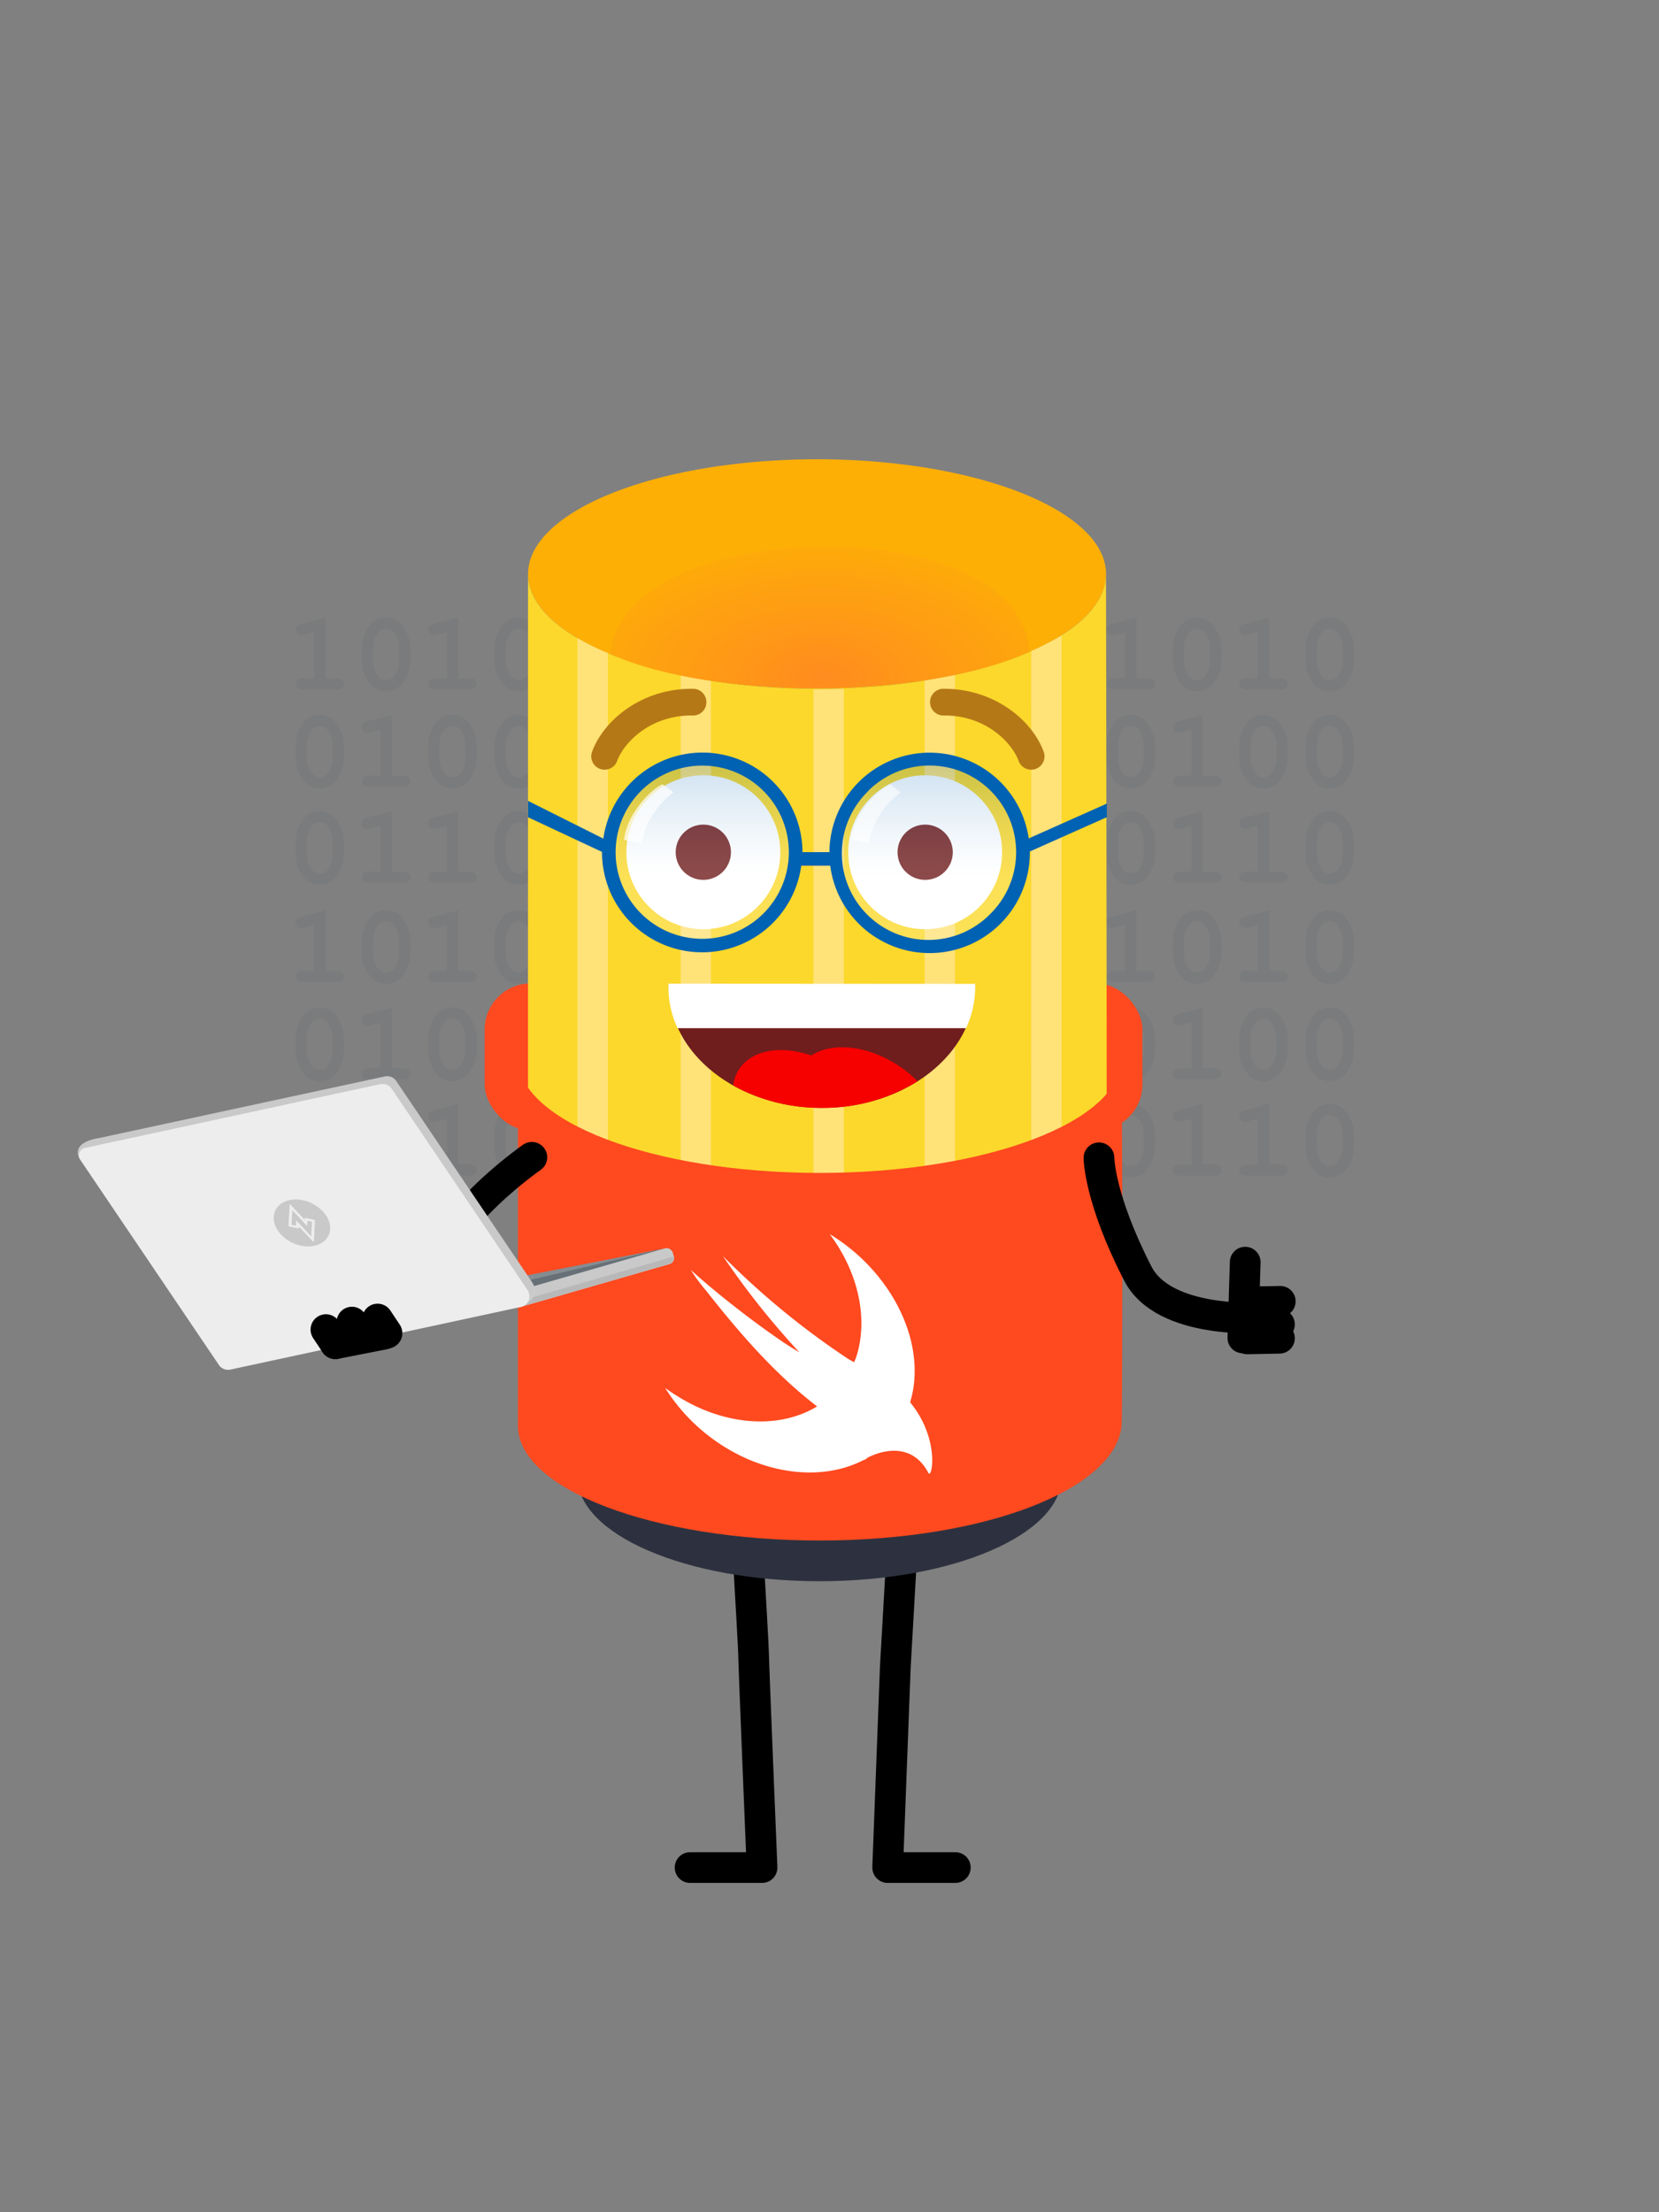 <svg id="Layer_1" data-name="Layer 1" xmlns="http://www.w3.org/2000/svg" xmlns:xlink="http://www.w3.org/1999/xlink" viewBox="0 0 432 576"><rect x="0" y="0" width="432" height="576" fill="#808080" stroke="none"/><defs><style>.cls-1{opacity:0.05;}.cls-2{fill:#040d21;}.cls-3{fill:none;stroke:#000;stroke-linecap:round;stroke-linejoin:round;stroke-width:8px;}.cls-4{fill:#ff491f;}.cls-5{fill:#2d313f;}.cls-6{fill:#feaf06;}.cls-7{fill:#fbd82b;}.cls-8{fill:#ffe278;}.cls-9{fill:#b57817;}.cls-10{fill:#701d1d;}.cls-11,.cls-16,.cls-17{fill:#fff;}.cls-12{fill:#f70000;}.cls-13,.cls-14{opacity:0.2;}.cls-13{fill:url(#linear-gradient);}.cls-14{fill:url(#linear-gradient-2);}.cls-15{fill:#0062b2;}.cls-16{opacity:0.6;}.cls-17{opacity:0.7;}.cls-18{fill:#f2f2f2;}.cls-19{fill:#c9c9c9;}.cls-20{fill:#677077;}.cls-21{fill:#b8b8b8;}.cls-22{fill:#858d92;}.cls-23{fill:#ccc;}.cls-24{fill:#ededed;}.cls-25{fill:#d9d9d9;}.cls-26{fill:#b4b4b4;}.cls-27{fill:url(#radial-gradient);}</style><linearGradient id="linear-gradient" x1="241.94" y1="246.08" x2="241.94" y2="197.25" gradientTransform="matrix(0.99, 0.16, -0.16, 0.99, 38.63, -35.89)" gradientUnits="userSpaceOnUse"><stop offset="0.36" stop-color="#fff"/><stop offset="0.42" stop-color="#f5f9fc"/><stop offset="0.51" stop-color="#dae8f4"/><stop offset="0.62" stop-color="#aecde6"/><stop offset="0.76" stop-color="#70a7d4"/><stop offset="0.92" stop-color="#2378bd"/><stop offset="0.99" stop-color="#0062b2"/></linearGradient><linearGradient id="linear-gradient-2" x1="182.8" y1="246.08" x2="182.8" y2="197.25" gradientTransform="translate(352.89 -9.9) rotate(75.81)" xlink:href="#linear-gradient"/><radialGradient id="radial-gradient" cx="213.47" cy="176.48" r="39.53" gradientTransform="translate(-114.19 389.96) rotate(-90) scale(1 1.86)" gradientUnits="userSpaceOnUse"><stop offset="0" stop-color="#ff8c1f"/><stop offset="1" stop-color="#feaf06"/></radialGradient></defs><g class="cls-1"><path class="cls-2" d="M225.49,237.05v15.77h2.91a2.2,2.2,0,0,1,1.49.4,1.37,1.37,0,0,1,.44,1.05,1.34,1.34,0,0,1-.44,1,2.2,2.2,0,0,1-1.49.4h-8.7a2.18,2.18,0,0,1-1.48-.4,1.37,1.37,0,0,1-.44-1.05,1.34,1.34,0,0,1,.44-1,2.18,2.18,0,0,1,1.48-.4h2.91v-12l-2.57.67a4,4,0,0,1-.93.17,1.23,1.23,0,0,1-.94-.44,1.49,1.49,0,0,1-.4-1.06,1.29,1.29,0,0,1,.29-.91,2.58,2.58,0,0,1,1.24-.58Z"/><path class="cls-2" d="M247.58,245v3.16a9.94,9.94,0,0,1-1.62,5.38,5.18,5.18,0,0,1-4.64,2.57,5.39,5.39,0,0,1-2.95-.76,7.21,7.21,0,0,1-2.27-2.83,9.26,9.26,0,0,1-1.08-4.36V245a10,10,0,0,1,1.62-5.38,5.15,5.15,0,0,1,4.63-2.58,5.41,5.41,0,0,1,2.93.76,7.38,7.38,0,0,1,2.3,2.82A9.28,9.28,0,0,1,247.58,245Zm-2.89,0a6.7,6.7,0,0,0-1.31-4.11,2.49,2.49,0,0,0-2.09-1,2.6,2.6,0,0,0-2.14,1.07,6.38,6.38,0,0,0-1.25,4v3.16a6.6,6.6,0,0,0,1.32,4.1,2.47,2.47,0,0,0,2.1,1,2.55,2.55,0,0,0,2.12-1.07,6.35,6.35,0,0,0,1.25-4Z"/><path class="cls-2" d="M260,237.05v15.77h2.91a2.2,2.2,0,0,1,1.49.4,1.37,1.37,0,0,1,.44,1.05,1.34,1.34,0,0,1-.44,1,2.2,2.2,0,0,1-1.49.4h-8.7a2.18,2.18,0,0,1-1.48-.4,1.37,1.37,0,0,1-.44-1.05,1.34,1.34,0,0,1,.44-1,2.18,2.18,0,0,1,1.48-.4h2.91v-12l-2.57.67a4,4,0,0,1-.93.17,1.23,1.23,0,0,1-.94-.44,1.49,1.49,0,0,1-.4-1.06,1.29,1.29,0,0,1,.29-.91,2.58,2.58,0,0,1,1.24-.58Z"/><path class="cls-2" d="M282.12,245v3.16a9.94,9.94,0,0,1-1.62,5.38,5.18,5.18,0,0,1-4.64,2.57,5.37,5.37,0,0,1-2.95-.76,7.31,7.31,0,0,1-2.28-2.83,9.37,9.37,0,0,1-1.07-4.36V245a10,10,0,0,1,1.62-5.38,5.15,5.15,0,0,1,4.63-2.58,5.41,5.41,0,0,1,2.93.76,7.28,7.28,0,0,1,2.29,2.82A9.17,9.17,0,0,1,282.12,245Zm-2.89,0a6.7,6.7,0,0,0-1.31-4.11,2.5,2.5,0,0,0-2.09-1,2.6,2.6,0,0,0-2.14,1.07,6.38,6.38,0,0,0-1.25,4v3.16a6.6,6.6,0,0,0,1.32,4.1,2.47,2.47,0,0,0,2.1,1,2.56,2.56,0,0,0,2.12-1.07,6.35,6.35,0,0,0,1.25-4Z"/><path class="cls-2" d="M230.31,295.4v3.16a9.91,9.91,0,0,1-1.62,5.38,5.17,5.17,0,0,1-4.64,2.58,5.37,5.37,0,0,1-3-.77,7.17,7.17,0,0,1-2.27-2.82,9.3,9.3,0,0,1-1.08-4.37V295.4a9.93,9.93,0,0,1,1.62-5.37,5.15,5.15,0,0,1,4.63-2.58,5.32,5.32,0,0,1,2.93.76,7.26,7.26,0,0,1,2.3,2.81A9.31,9.31,0,0,1,230.31,295.4Zm-2.89,0a6.69,6.69,0,0,0-1.31-4.1,2.46,2.46,0,0,0-2.09-1,2.57,2.57,0,0,0-2.14,1.07,6.35,6.35,0,0,0-1.25,4v3.16a6.63,6.63,0,0,0,1.32,4.11,2.49,2.49,0,0,0,2.1,1,2.57,2.57,0,0,0,2.12-1.07,6.38,6.38,0,0,0,1.25-4Z"/><path class="cls-2" d="M242.76,287.45v15.76h2.91a2.25,2.25,0,0,1,1.49.4,1.37,1.37,0,0,1,.44,1.05,1.33,1.33,0,0,1-.44,1,2.2,2.2,0,0,1-1.49.4H237a2.18,2.18,0,0,1-1.48-.4,1.34,1.34,0,0,1-.44-1,1.35,1.35,0,0,1,.44-1,2.24,2.24,0,0,1,1.48-.4h2.91v-12l-2.57.67a3.54,3.54,0,0,1-.93.17,1.22,1.22,0,0,1-.94-.43,1.51,1.51,0,0,1-.4-1.07,1.29,1.29,0,0,1,.29-.91,2.68,2.68,0,0,1,1.24-.58Z"/><path class="cls-2" d="M260,287.45v15.76h2.91a2.25,2.25,0,0,1,1.49.4,1.37,1.37,0,0,1,.44,1.05,1.33,1.33,0,0,1-.44,1,2.2,2.2,0,0,1-1.49.4h-8.7a2.18,2.18,0,0,1-1.48-.4,1.34,1.34,0,0,1-.44-1,1.35,1.35,0,0,1,.44-1,2.24,2.24,0,0,1,1.48-.4h2.91v-12l-2.57.67a3.54,3.54,0,0,1-.93.17,1.22,1.22,0,0,1-.94-.43,1.51,1.51,0,0,1-.4-1.07,1.29,1.29,0,0,1,.29-.91,2.68,2.68,0,0,1,1.24-.58Z"/><path class="cls-2" d="M282.12,295.4v3.16a9.91,9.91,0,0,1-1.62,5.38,5.17,5.17,0,0,1-4.64,2.58,5.37,5.37,0,0,1-2.95-.77,7.27,7.27,0,0,1-2.28-2.82,9.41,9.41,0,0,1-1.07-4.37V295.4a9.93,9.93,0,0,1,1.62-5.37,5.15,5.15,0,0,1,4.63-2.58,5.32,5.32,0,0,1,2.93.76A7.16,7.16,0,0,1,281,291,9.2,9.2,0,0,1,282.12,295.4Zm-2.89,0a6.69,6.69,0,0,0-1.31-4.1,2.48,2.48,0,0,0-2.09-1,2.57,2.57,0,0,0-2.14,1.07,6.35,6.35,0,0,0-1.25,4v3.16a6.63,6.63,0,0,0,1.32,4.11,2.49,2.49,0,0,0,2.1,1,2.59,2.59,0,0,0,2.12-1.07,6.38,6.38,0,0,0,1.25-4Z"/><path class="cls-2" d="M230.31,270.34v3.16a9.91,9.91,0,0,1-1.62,5.38,5.17,5.17,0,0,1-4.64,2.58,5.37,5.37,0,0,1-3-.77,7.17,7.17,0,0,1-2.27-2.82,9.3,9.3,0,0,1-1.08-4.37v-3.16a9.93,9.93,0,0,1,1.62-5.37,5.15,5.15,0,0,1,4.63-2.58,5.32,5.32,0,0,1,2.93.76,7.26,7.26,0,0,1,2.3,2.81A9.31,9.31,0,0,1,230.31,270.34Zm-2.89,0a6.69,6.69,0,0,0-1.31-4.1,2.46,2.46,0,0,0-2.09-1,2.57,2.57,0,0,0-2.14,1.07,6.35,6.35,0,0,0-1.25,4v3.16a6.63,6.63,0,0,0,1.32,4.11,2.49,2.49,0,0,0,2.1,1,2.57,2.57,0,0,0,2.12-1.07,6.38,6.38,0,0,0,1.25-4Z"/><path class="cls-2" d="M242.76,262.39v15.76h2.91a2.25,2.25,0,0,1,1.49.4,1.37,1.37,0,0,1,.44,1.05,1.33,1.33,0,0,1-.44,1,2.2,2.2,0,0,1-1.49.4H237a2.18,2.18,0,0,1-1.48-.4,1.34,1.34,0,0,1-.44-1,1.37,1.37,0,0,1,.44-1,2.24,2.24,0,0,1,1.48-.4h2.91v-12l-2.57.67a3.54,3.54,0,0,1-.93.17,1.22,1.22,0,0,1-.94-.43,1.51,1.51,0,0,1-.4-1.07,1.31,1.31,0,0,1,.29-.91,2.68,2.68,0,0,1,1.24-.58Z"/><path class="cls-2" d="M264.85,270.34v3.16a9.91,9.91,0,0,1-1.62,5.38,5.17,5.17,0,0,1-4.64,2.58,5.4,5.4,0,0,1-2.95-.77,7.17,7.17,0,0,1-2.27-2.82,9.3,9.3,0,0,1-1.08-4.37v-3.16a9.93,9.93,0,0,1,1.62-5.37,5.15,5.15,0,0,1,4.63-2.58,5.32,5.32,0,0,1,2.93.76,7.26,7.26,0,0,1,2.3,2.81A9.31,9.31,0,0,1,264.85,270.34Zm-2.89,0a6.69,6.69,0,0,0-1.31-4.1,2.46,2.46,0,0,0-2.09-1,2.57,2.57,0,0,0-2.14,1.07,6.35,6.35,0,0,0-1.25,4v3.16a6.63,6.63,0,0,0,1.32,4.11,2.49,2.49,0,0,0,2.1,1,2.57,2.57,0,0,0,2.12-1.07,6.38,6.38,0,0,0,1.25-4Z"/><path class="cls-2" d="M282.12,270.34v3.16a9.91,9.91,0,0,1-1.62,5.38,5.17,5.17,0,0,1-4.64,2.58,5.37,5.37,0,0,1-2.95-.77,7.27,7.27,0,0,1-2.28-2.82,9.41,9.41,0,0,1-1.07-4.37v-3.16a9.93,9.93,0,0,1,1.62-5.37,5.15,5.15,0,0,1,4.63-2.58,5.32,5.32,0,0,1,2.93.76A7.16,7.16,0,0,1,281,266,9.2,9.2,0,0,1,282.12,270.34Zm-2.89,0a6.69,6.69,0,0,0-1.31-4.1,2.48,2.48,0,0,0-2.09-1,2.57,2.57,0,0,0-2.14,1.07,6.35,6.35,0,0,0-1.25,4v3.16a6.63,6.63,0,0,0,1.32,4.11,2.49,2.49,0,0,0,2.1,1,2.59,2.59,0,0,0,2.12-1.07,6.38,6.38,0,0,0,1.25-4Z"/><path class="cls-2" d="M295.91,237.05v15.77h2.91a2.18,2.18,0,0,1,1.48.4,1.34,1.34,0,0,1,.44,1.05,1.31,1.31,0,0,1-.44,1,2.18,2.18,0,0,1-1.48.4h-8.7a2.17,2.17,0,0,1-1.48-.4,1.35,1.35,0,0,1-.45-1.05,1.32,1.32,0,0,1,.45-1,2.17,2.17,0,0,1,1.48-.4H293v-12l-2.57.67a4.11,4.11,0,0,1-.93.17,1.25,1.25,0,0,1-.95-.44,1.49,1.49,0,0,1-.4-1.06,1.34,1.34,0,0,1,.29-.91,2.58,2.58,0,0,1,1.24-.58Z"/><path class="cls-2" d="M318,245v3.16a9.94,9.94,0,0,1-1.62,5.38,5.2,5.2,0,0,1-4.65,2.57,5.36,5.36,0,0,1-2.94-.76,7.31,7.31,0,0,1-2.28-2.83,9.25,9.25,0,0,1-1.07-4.36V245a10,10,0,0,1,1.61-5.38,5.17,5.17,0,0,1,4.64-2.58,5.43,5.43,0,0,1,2.93.76,7.37,7.37,0,0,1,2.29,2.82A9.17,9.17,0,0,1,318,245Zm-2.9,0a6.69,6.69,0,0,0-1.3-4.11,2.52,2.52,0,0,0-2.1-1,2.58,2.58,0,0,0-2.13,1.07,6.32,6.32,0,0,0-1.25,4v3.16a6.6,6.6,0,0,0,1.32,4.1,2.44,2.44,0,0,0,2.09,1,2.55,2.55,0,0,0,2.12-1.07,6.29,6.29,0,0,0,1.25-4Z"/><path class="cls-2" d="M330.45,237.05v15.77h2.91a2.17,2.17,0,0,1,1.48.4,1.34,1.34,0,0,1,.44,1.05,1.31,1.31,0,0,1-.44,1,2.17,2.17,0,0,1-1.48.4h-8.7a2.17,2.17,0,0,1-1.48-.4,1.35,1.35,0,0,1-.45-1.05,1.32,1.32,0,0,1,.45-1,2.17,2.17,0,0,1,1.48-.4h2.91v-12l-2.57.67a4.11,4.11,0,0,1-.93.17,1.25,1.25,0,0,1-.95-.44,1.49,1.49,0,0,1-.4-1.06,1.34,1.34,0,0,1,.29-.91,2.58,2.58,0,0,1,1.24-.58Z"/><path class="cls-2" d="M352.54,245v3.16a9.87,9.87,0,0,1-1.63,5.38,5.18,5.18,0,0,1-4.64,2.57,5.36,5.36,0,0,1-2.94-.76,7.31,7.31,0,0,1-2.28-2.83,9.25,9.25,0,0,1-1.07-4.36V245a10,10,0,0,1,1.61-5.38,5.16,5.16,0,0,1,4.64-2.58,5.43,5.43,0,0,1,2.93.76,7.37,7.37,0,0,1,2.29,2.82A9.29,9.29,0,0,1,352.54,245Zm-2.9,0a6.69,6.69,0,0,0-1.3-4.11,2.52,2.52,0,0,0-2.1-1,2.58,2.58,0,0,0-2.13,1.07,6.32,6.32,0,0,0-1.25,4v3.16a6.6,6.6,0,0,0,1.32,4.1,2.44,2.44,0,0,0,2.09,1,2.55,2.55,0,0,0,2.12-1.07,6.29,6.29,0,0,0,1.25-4Z"/><path class="cls-2" d="M300.73,295.4v3.16a9.91,9.91,0,0,1-1.62,5.38,5.19,5.19,0,0,1-4.65,2.58,5.36,5.36,0,0,1-2.94-.77,7.27,7.27,0,0,1-2.28-2.82,9.29,9.29,0,0,1-1.07-4.37V295.4a9.92,9.92,0,0,1,1.61-5.37,5.17,5.17,0,0,1,4.64-2.58,5.35,5.35,0,0,1,2.93.76,7.25,7.25,0,0,1,2.29,2.81A9.2,9.2,0,0,1,300.73,295.4Zm-2.9,0a6.69,6.69,0,0,0-1.3-4.1,2.49,2.49,0,0,0-2.1-1,2.55,2.55,0,0,0-2.13,1.07,6.29,6.29,0,0,0-1.25,4v3.16a6.63,6.63,0,0,0,1.32,4.11,2.46,2.46,0,0,0,2.09,1,2.57,2.57,0,0,0,2.12-1.07,6.32,6.32,0,0,0,1.25-4Z"/><path class="cls-2" d="M313.18,287.45v15.76h2.91a2.22,2.22,0,0,1,1.48.4,1.34,1.34,0,0,1,.44,1.05,1.3,1.3,0,0,1-.44,1,2.17,2.17,0,0,1-1.48.4h-8.7a2.17,2.17,0,0,1-1.48-.4,1.31,1.31,0,0,1-.45-1,1.33,1.33,0,0,1,.45-1,2.22,2.22,0,0,1,1.48-.4h2.91v-12l-2.57.67a3.61,3.61,0,0,1-.93.17,1.24,1.24,0,0,1-.95-.43,1.51,1.51,0,0,1-.4-1.07,1.34,1.34,0,0,1,.29-.91,2.68,2.68,0,0,1,1.24-.58Z"/><path class="cls-2" d="M330.45,287.45v15.76h2.91a2.22,2.22,0,0,1,1.48.4,1.34,1.34,0,0,1,.44,1.05,1.3,1.3,0,0,1-.44,1,2.17,2.17,0,0,1-1.48.4h-8.7a2.17,2.17,0,0,1-1.48-.4,1.31,1.31,0,0,1-.45-1,1.33,1.33,0,0,1,.45-1,2.22,2.22,0,0,1,1.48-.4h2.91v-12l-2.57.67a3.61,3.61,0,0,1-.93.17,1.24,1.24,0,0,1-.95-.43,1.51,1.51,0,0,1-.4-1.07,1.34,1.34,0,0,1,.29-.91,2.68,2.68,0,0,1,1.24-.58Z"/><path class="cls-2" d="M352.54,295.4v3.16a9.84,9.84,0,0,1-1.63,5.38,5.17,5.17,0,0,1-4.64,2.58,5.36,5.36,0,0,1-2.94-.77,7.27,7.27,0,0,1-2.28-2.82,9.29,9.29,0,0,1-1.07-4.37V295.4a9.92,9.92,0,0,1,1.61-5.37,5.16,5.16,0,0,1,4.64-2.58,5.35,5.35,0,0,1,2.93.76,7.25,7.25,0,0,1,2.29,2.81A9.32,9.32,0,0,1,352.54,295.4Zm-2.9,0a6.69,6.69,0,0,0-1.3-4.1,2.49,2.49,0,0,0-2.1-1,2.55,2.55,0,0,0-2.13,1.07,6.29,6.29,0,0,0-1.25,4v3.16a6.63,6.63,0,0,0,1.32,4.11,2.46,2.46,0,0,0,2.09,1,2.57,2.57,0,0,0,2.12-1.07,6.32,6.32,0,0,0,1.25-4Z"/><path class="cls-2" d="M300.73,270.34v3.16a9.91,9.91,0,0,1-1.62,5.38,5.19,5.19,0,0,1-4.65,2.58,5.36,5.36,0,0,1-2.94-.77,7.27,7.27,0,0,1-2.28-2.82,9.29,9.29,0,0,1-1.07-4.37v-3.16a9.92,9.92,0,0,1,1.61-5.37,5.17,5.17,0,0,1,4.64-2.58,5.35,5.35,0,0,1,2.93.76,7.25,7.25,0,0,1,2.29,2.81A9.2,9.2,0,0,1,300.73,270.34Zm-2.9,0a6.69,6.69,0,0,0-1.3-4.1,2.49,2.49,0,0,0-2.1-1,2.55,2.55,0,0,0-2.13,1.07,6.29,6.29,0,0,0-1.25,4v3.16a6.63,6.63,0,0,0,1.32,4.11,2.46,2.46,0,0,0,2.09,1,2.57,2.57,0,0,0,2.12-1.07,6.32,6.32,0,0,0,1.25-4Z"/><path class="cls-2" d="M313.18,262.39v15.76h2.91a2.22,2.22,0,0,1,1.48.4,1.34,1.34,0,0,1,.44,1.05,1.3,1.3,0,0,1-.44,1,2.17,2.17,0,0,1-1.48.4h-8.7a2.17,2.17,0,0,1-1.48-.4,1.31,1.31,0,0,1-.45-1,1.34,1.34,0,0,1,.45-1,2.22,2.22,0,0,1,1.48-.4h2.91v-12l-2.57.67a3.61,3.61,0,0,1-.93.17,1.24,1.24,0,0,1-.95-.43,1.51,1.51,0,0,1-.4-1.07,1.36,1.36,0,0,1,.29-.91A2.68,2.68,0,0,1,307,264Z"/><path class="cls-2" d="M335.27,270.34v3.16a9.91,9.91,0,0,1-1.62,5.38,5.19,5.19,0,0,1-4.65,2.58,5.36,5.36,0,0,1-2.94-.77,7.27,7.27,0,0,1-2.28-2.82,9.29,9.29,0,0,1-1.07-4.37v-3.16a9.92,9.92,0,0,1,1.61-5.37,5.17,5.17,0,0,1,4.64-2.58,5.35,5.35,0,0,1,2.93.76,7.25,7.25,0,0,1,2.29,2.81A9.2,9.2,0,0,1,335.27,270.34Zm-2.9,0a6.69,6.69,0,0,0-1.3-4.1,2.49,2.49,0,0,0-2.1-1,2.55,2.55,0,0,0-2.13,1.07,6.29,6.29,0,0,0-1.25,4v3.16a6.63,6.63,0,0,0,1.32,4.11,2.48,2.48,0,0,0,2.09,1,2.57,2.57,0,0,0,2.12-1.07,6.32,6.32,0,0,0,1.25-4Z"/><path class="cls-2" d="M352.54,270.34v3.16a9.84,9.84,0,0,1-1.63,5.38,5.17,5.17,0,0,1-4.64,2.58,5.36,5.36,0,0,1-2.94-.77,7.27,7.27,0,0,1-2.28-2.82A9.29,9.29,0,0,1,340,273.5v-3.16a9.92,9.92,0,0,1,1.61-5.37,5.16,5.16,0,0,1,4.64-2.58,5.35,5.35,0,0,1,2.93.76,7.25,7.25,0,0,1,2.29,2.81A9.32,9.32,0,0,1,352.54,270.34Zm-2.9,0a6.69,6.69,0,0,0-1.3-4.1,2.49,2.49,0,0,0-2.1-1,2.55,2.55,0,0,0-2.13,1.07,6.29,6.29,0,0,0-1.25,4v3.16a6.63,6.63,0,0,0,1.32,4.11,2.46,2.46,0,0,0,2.09,1,2.57,2.57,0,0,0,2.12-1.07,6.32,6.32,0,0,0,1.25-4Z"/><path class="cls-2" d="M225.51,160.85v15.76h2.91a2.18,2.18,0,0,1,1.48.4,1.37,1.37,0,0,1,.44,1.05,1.34,1.34,0,0,1-.44,1,2.18,2.18,0,0,1-1.48.4h-8.7a2.15,2.15,0,0,1-1.48-.4,1.43,1.43,0,0,1,0-2.08,2.15,2.15,0,0,1,1.48-.4h2.91v-12l-2.57.67a4.2,4.2,0,0,1-.93.17,1.25,1.25,0,0,1-.95-.44,1.49,1.49,0,0,1-.4-1.06,1.34,1.34,0,0,1,.29-.91,2.68,2.68,0,0,1,1.24-.58Z"/><path class="cls-2" d="M247.6,168.8V172a9.87,9.87,0,0,1-1.63,5.38,5.16,5.16,0,0,1-4.64,2.57,5.36,5.36,0,0,1-2.94-.76,7.24,7.24,0,0,1-2.28-2.83A9.22,9.22,0,0,1,235,172V168.8a10,10,0,0,1,1.61-5.38,5.15,5.15,0,0,1,4.64-2.57,5.43,5.43,0,0,1,2.93.75,7.37,7.37,0,0,1,2.29,2.82A9.29,9.29,0,0,1,247.6,168.8Zm-2.9,0a6.67,6.67,0,0,0-1.3-4.1,2.49,2.49,0,0,0-2.1-1,2.57,2.57,0,0,0-2.13,1.06,6.33,6.33,0,0,0-1.25,4V172a6.6,6.6,0,0,0,1.32,4.1,2.44,2.44,0,0,0,2.09,1,2.55,2.55,0,0,0,2.12-1.07,6.29,6.29,0,0,0,1.25-4Z"/><path class="cls-2" d="M260.05,160.85v15.76H263a2.18,2.18,0,0,1,1.48.4,1.37,1.37,0,0,1,.44,1.05,1.34,1.34,0,0,1-.44,1,2.18,2.18,0,0,1-1.48.4h-8.7a2.15,2.15,0,0,1-1.48-.4,1.43,1.43,0,0,1,0-2.08,2.15,2.15,0,0,1,1.48-.4h2.91v-12l-2.57.67a4.2,4.2,0,0,1-.93.17,1.25,1.25,0,0,1-.95-.44,1.49,1.49,0,0,1-.4-1.06,1.34,1.34,0,0,1,.29-.91,2.68,2.68,0,0,1,1.24-.58Z"/><path class="cls-2" d="M282.14,168.8V172a9.87,9.87,0,0,1-1.63,5.38,5.16,5.16,0,0,1-4.64,2.57,5.36,5.36,0,0,1-2.94-.76,7.15,7.15,0,0,1-2.28-2.83,9.23,9.23,0,0,1-1.08-4.36V168.8a10,10,0,0,1,1.62-5.38,5.15,5.15,0,0,1,4.64-2.57,5.43,5.43,0,0,1,2.93.75,7.37,7.37,0,0,1,2.29,2.82A9.29,9.29,0,0,1,282.14,168.8Zm-2.9,0a6.61,6.61,0,0,0-1.31-4.1,2.46,2.46,0,0,0-2.09-1,2.57,2.57,0,0,0-2.13,1.06,6.34,6.34,0,0,0-1.26,4V172a6.54,6.54,0,0,0,1.33,4.1,2.44,2.44,0,0,0,2.09,1A2.55,2.55,0,0,0,278,176a6.35,6.35,0,0,0,1.25-4Z"/><path class="cls-2" d="M230.33,219.19v3.16a9.9,9.9,0,0,1-1.63,5.39,5.18,5.18,0,0,1-4.64,2.57,5.36,5.36,0,0,1-2.94-.77,7.27,7.27,0,0,1-2.28-2.82,9.26,9.26,0,0,1-1.07-4.37v-3.16a9.94,9.94,0,0,1,1.61-5.37,5.16,5.16,0,0,1,4.64-2.58A5.35,5.35,0,0,1,227,212a7.21,7.21,0,0,1,2.29,2.82A9.28,9.28,0,0,1,230.33,219.19Zm-2.9,0a6.69,6.69,0,0,0-1.3-4.1,2.49,2.49,0,0,0-2.1-1,2.58,2.58,0,0,0-2.13,1.07,6.31,6.31,0,0,0-1.25,4v3.16a6.61,6.61,0,0,0,1.32,4.11,2.46,2.46,0,0,0,2.09,1,2.57,2.57,0,0,0,2.12-1.07,6.32,6.32,0,0,0,1.25-4Z"/><path class="cls-2" d="M242.78,211.24V227h2.91a2.18,2.18,0,0,1,1.48.4,1.34,1.34,0,0,1,.44,1,1.37,1.37,0,0,1-.44,1,2.24,2.24,0,0,1-1.48.4H237a2.2,2.2,0,0,1-1.48-.4,1.35,1.35,0,0,1-.45-1.05,1.31,1.31,0,0,1,.45-1A2.15,2.15,0,0,1,237,227h2.91V215l-2.57.68a4,4,0,0,1-.93.16,1.24,1.24,0,0,1-1-.43,1.51,1.51,0,0,1-.4-1.07,1.36,1.36,0,0,1,.29-.91,2.68,2.68,0,0,1,1.24-.58Z"/><path class="cls-2" d="M260.05,211.24V227H263a2.18,2.18,0,0,1,1.48.4,1.34,1.34,0,0,1,.44,1,1.37,1.37,0,0,1-.44,1,2.24,2.24,0,0,1-1.48.4h-8.7a2.2,2.2,0,0,1-1.48-.4,1.35,1.35,0,0,1-.45-1.05,1.31,1.31,0,0,1,.45-1,2.15,2.15,0,0,1,1.48-.4h2.91V215l-2.57.68a4,4,0,0,1-.93.16,1.24,1.24,0,0,1-.95-.43,1.51,1.51,0,0,1-.4-1.07,1.36,1.36,0,0,1,.29-.91,2.68,2.68,0,0,1,1.24-.58Z"/><path class="cls-2" d="M282.14,219.19v3.16a9.9,9.9,0,0,1-1.63,5.39,5.18,5.18,0,0,1-4.64,2.57,5.36,5.36,0,0,1-2.94-.77,7.18,7.18,0,0,1-2.28-2.82,9.27,9.27,0,0,1-1.08-4.37v-3.16a10,10,0,0,1,1.62-5.37,5.16,5.16,0,0,1,4.64-2.58,5.35,5.35,0,0,1,2.93.76,7.21,7.21,0,0,1,2.29,2.82A9.28,9.28,0,0,1,282.14,219.19Zm-2.9,0a6.63,6.63,0,0,0-1.31-4.1,2.46,2.46,0,0,0-2.09-1,2.58,2.58,0,0,0-2.13,1.07,6.31,6.31,0,0,0-1.26,4v3.16a6.55,6.55,0,0,0,1.33,4.11,2.46,2.46,0,0,0,2.09,1,2.57,2.57,0,0,0,2.12-1.07,6.38,6.38,0,0,0,1.25-4Z"/><path class="cls-2" d="M230.33,194.13v3.16a9.9,9.9,0,0,1-1.63,5.39,5.18,5.18,0,0,1-4.64,2.57,5.36,5.36,0,0,1-2.94-.77,7.27,7.27,0,0,1-2.28-2.82,9.26,9.26,0,0,1-1.07-4.37v-3.16a9.94,9.94,0,0,1,1.61-5.37,5.16,5.16,0,0,1,4.64-2.58,5.35,5.35,0,0,1,2.93.76,7.21,7.21,0,0,1,2.29,2.82A9.28,9.28,0,0,1,230.33,194.13Zm-2.9,0a6.69,6.69,0,0,0-1.3-4.1,2.49,2.49,0,0,0-2.1-1,2.58,2.58,0,0,0-2.13,1.07,6.31,6.31,0,0,0-1.25,4v3.16A6.61,6.61,0,0,0,222,201.4a2.46,2.46,0,0,0,2.09,1,2.57,2.57,0,0,0,2.12-1.07,6.32,6.32,0,0,0,1.25-4Z"/><path class="cls-2" d="M242.78,186.18V202h2.91a2.18,2.18,0,0,1,1.48.4,1.34,1.34,0,0,1,.44,1,1.37,1.37,0,0,1-.44,1,2.24,2.24,0,0,1-1.48.4H237a2.2,2.2,0,0,1-1.48-.4,1.35,1.35,0,0,1-.45-1.05,1.31,1.31,0,0,1,.45-1A2.15,2.15,0,0,1,237,202h2.91v-12l-2.57.68a4,4,0,0,1-.93.16,1.24,1.24,0,0,1-1-.43,1.51,1.51,0,0,1-.4-1.07,1.36,1.36,0,0,1,.29-.91,2.68,2.68,0,0,1,1.24-.58Z"/><path class="cls-2" d="M264.87,194.13v3.16a9.9,9.9,0,0,1-1.63,5.39,5.18,5.18,0,0,1-4.64,2.57,5.36,5.36,0,0,1-2.94-.77,7.27,7.27,0,0,1-2.28-2.82,9.26,9.26,0,0,1-1.07-4.37v-3.16a9.94,9.94,0,0,1,1.61-5.37,5.16,5.16,0,0,1,4.64-2.58,5.35,5.35,0,0,1,2.93.76,7.21,7.21,0,0,1,2.29,2.82A9.28,9.28,0,0,1,264.87,194.13Zm-2.9,0a6.69,6.69,0,0,0-1.3-4.1,2.49,2.49,0,0,0-2.1-1,2.58,2.58,0,0,0-2.13,1.07,6.31,6.31,0,0,0-1.25,4v3.16a6.61,6.61,0,0,0,1.32,4.11,2.46,2.46,0,0,0,2.09,1,2.57,2.57,0,0,0,2.12-1.07,6.32,6.32,0,0,0,1.25-4Z"/><path class="cls-2" d="M282.14,194.13v3.16a9.9,9.9,0,0,1-1.63,5.39,5.18,5.18,0,0,1-4.64,2.57,5.36,5.36,0,0,1-2.94-.77,7.18,7.18,0,0,1-2.28-2.82,9.27,9.27,0,0,1-1.08-4.37v-3.16a10,10,0,0,1,1.62-5.37,5.16,5.16,0,0,1,4.64-2.58,5.35,5.35,0,0,1,2.93.76,7.21,7.21,0,0,1,2.29,2.82A9.28,9.28,0,0,1,282.14,194.13Zm-2.9,0a6.63,6.63,0,0,0-1.31-4.1,2.46,2.46,0,0,0-2.09-1,2.58,2.58,0,0,0-2.13,1.07,6.31,6.31,0,0,0-1.26,4v3.16a6.55,6.55,0,0,0,1.33,4.11,2.46,2.46,0,0,0,2.09,1A2.57,2.57,0,0,0,278,201.3a6.38,6.38,0,0,0,1.25-4Z"/><path class="cls-2" d="M295.92,160.85v15.76h2.91a2.17,2.17,0,0,1,1.48.4,1.35,1.35,0,0,1,.45,1.05,1.32,1.32,0,0,1-.45,1,2.17,2.17,0,0,1-1.48.4h-8.7a2.18,2.18,0,0,1-1.48-.4,1.45,1.45,0,0,1,0-2.08,2.18,2.18,0,0,1,1.48-.4H293v-12l-2.57.67a4,4,0,0,1-.93.17,1.27,1.27,0,0,1-1-.44,1.53,1.53,0,0,1-.4-1.06,1.3,1.3,0,0,1,.3-.91,2.68,2.68,0,0,1,1.24-.58Z"/><path class="cls-2" d="M318,168.8V172a9.94,9.94,0,0,1-1.62,5.38,5.16,5.16,0,0,1-4.64,2.57,5.37,5.37,0,0,1-2.95-.76,7.24,7.24,0,0,1-2.28-2.83,9.34,9.34,0,0,1-1.07-4.36V168.8a10,10,0,0,1,1.62-5.38,5.14,5.14,0,0,1,4.63-2.57,5.41,5.41,0,0,1,2.93.75,7.28,7.28,0,0,1,2.29,2.82A9.17,9.17,0,0,1,318,168.8Zm-2.89,0a6.67,6.67,0,0,0-1.31-4.1,2.48,2.48,0,0,0-2.09-1,2.59,2.59,0,0,0-2.14,1.06,6.39,6.39,0,0,0-1.25,4V172a6.6,6.6,0,0,0,1.32,4.1,2.47,2.47,0,0,0,2.1,1,2.56,2.56,0,0,0,2.12-1.07,6.35,6.35,0,0,0,1.25-4Z"/><path class="cls-2" d="M330.46,160.85v15.76h2.91a2.17,2.17,0,0,1,1.48.4,1.35,1.35,0,0,1,.45,1.05,1.32,1.32,0,0,1-.45,1,2.17,2.17,0,0,1-1.48.4h-8.7a2.18,2.18,0,0,1-1.48-.4,1.45,1.45,0,0,1,0-2.08,2.18,2.18,0,0,1,1.48-.4h2.91v-12l-2.57.67a4,4,0,0,1-.93.17,1.27,1.27,0,0,1-.95-.44,1.53,1.53,0,0,1-.4-1.06,1.3,1.3,0,0,1,.3-.91,2.68,2.68,0,0,1,1.24-.58Z"/><path class="cls-2" d="M352.55,168.8V172a9.94,9.94,0,0,1-1.62,5.38,5.17,5.17,0,0,1-4.65,2.57,5.36,5.36,0,0,1-2.94-.76,7.24,7.24,0,0,1-2.28-2.83A9.34,9.34,0,0,1,340,172V168.8a10,10,0,0,1,1.62-5.38,5.14,5.14,0,0,1,4.63-2.57,5.43,5.43,0,0,1,2.93.75,7.28,7.28,0,0,1,2.29,2.82A9.17,9.17,0,0,1,352.55,168.8Zm-2.89,0a6.67,6.67,0,0,0-1.31-4.1,2.48,2.48,0,0,0-2.09-1,2.59,2.59,0,0,0-2.14,1.06,6.39,6.39,0,0,0-1.25,4V172a6.6,6.6,0,0,0,1.32,4.1,2.46,2.46,0,0,0,2.09,1,2.57,2.57,0,0,0,2.13-1.07,6.35,6.35,0,0,0,1.25-4Z"/><path class="cls-2" d="M300.74,219.19v3.16a10,10,0,0,1-1.62,5.39,5.18,5.18,0,0,1-4.64,2.57,5.37,5.37,0,0,1-3-.77,7.27,7.27,0,0,1-2.28-2.82,9.38,9.38,0,0,1-1.07-4.37v-3.16a10,10,0,0,1,1.62-5.37,5.15,5.15,0,0,1,4.63-2.58,5.32,5.32,0,0,1,2.93.76,7.13,7.13,0,0,1,2.29,2.82A9.16,9.16,0,0,1,300.74,219.19Zm-2.89,0a6.69,6.69,0,0,0-1.31-4.1,2.48,2.48,0,0,0-2.09-1,2.6,2.6,0,0,0-2.14,1.07,6.37,6.37,0,0,0-1.25,4v3.16a6.61,6.61,0,0,0,1.32,4.11,2.49,2.49,0,0,0,2.1,1,2.59,2.59,0,0,0,2.12-1.07,6.38,6.38,0,0,0,1.25-4Z"/><path class="cls-2" d="M313.19,211.24V227h2.91a2.17,2.17,0,0,1,1.48.4,1.31,1.31,0,0,1,.45,1,1.34,1.34,0,0,1-.45,1,2.22,2.22,0,0,1-1.48.4h-8.7a2.24,2.24,0,0,1-1.48-.4,1.37,1.37,0,0,1-.44-1.05,1.33,1.33,0,0,1,.44-1,2.18,2.18,0,0,1,1.48-.4h2.91V215l-2.57.68a3.88,3.88,0,0,1-.93.16,1.26,1.26,0,0,1-.95-.43,1.56,1.56,0,0,1-.4-1.07,1.31,1.31,0,0,1,.3-.91,2.68,2.68,0,0,1,1.24-.58Z"/><path class="cls-2" d="M330.46,211.24V227h2.91a2.17,2.17,0,0,1,1.48.4,1.31,1.31,0,0,1,.45,1,1.34,1.34,0,0,1-.45,1,2.22,2.22,0,0,1-1.48.4h-8.7a2.24,2.24,0,0,1-1.48-.4,1.37,1.37,0,0,1-.44-1.05,1.33,1.33,0,0,1,.44-1,2.18,2.18,0,0,1,1.48-.4h2.91V215l-2.57.68a3.88,3.88,0,0,1-.93.16,1.26,1.26,0,0,1-.95-.43,1.56,1.56,0,0,1-.4-1.07,1.31,1.31,0,0,1,.3-.91,2.68,2.68,0,0,1,1.24-.58Z"/><path class="cls-2" d="M352.55,219.19v3.16a10,10,0,0,1-1.62,5.39,5.19,5.19,0,0,1-4.65,2.57,5.36,5.36,0,0,1-2.94-.77,7.27,7.27,0,0,1-2.28-2.82,9.38,9.38,0,0,1-1.07-4.37v-3.16a10,10,0,0,1,1.62-5.37,5.15,5.15,0,0,1,4.63-2.58,5.35,5.35,0,0,1,2.93.76,7.13,7.13,0,0,1,2.29,2.82A9.16,9.16,0,0,1,352.55,219.19Zm-2.89,0a6.69,6.69,0,0,0-1.31-4.1,2.48,2.48,0,0,0-2.09-1,2.6,2.6,0,0,0-2.14,1.07,6.37,6.37,0,0,0-1.25,4v3.16a6.61,6.61,0,0,0,1.32,4.11,2.49,2.49,0,0,0,2.09,1,2.59,2.59,0,0,0,2.13-1.07,6.38,6.38,0,0,0,1.25-4Z"/><path class="cls-2" d="M300.74,194.13v3.16a10,10,0,0,1-1.62,5.39,5.18,5.18,0,0,1-4.64,2.57,5.37,5.37,0,0,1-3-.77,7.27,7.27,0,0,1-2.28-2.82,9.38,9.38,0,0,1-1.07-4.37v-3.16a10,10,0,0,1,1.62-5.37,5.15,5.15,0,0,1,4.63-2.58,5.32,5.32,0,0,1,2.93.76,7.13,7.13,0,0,1,2.29,2.82A9.16,9.16,0,0,1,300.74,194.13Zm-2.89,0a6.69,6.69,0,0,0-1.31-4.1,2.48,2.48,0,0,0-2.09-1,2.6,2.6,0,0,0-2.14,1.07,6.37,6.37,0,0,0-1.25,4v3.16a6.61,6.61,0,0,0,1.32,4.11,2.49,2.49,0,0,0,2.1,1,2.59,2.59,0,0,0,2.12-1.07,6.38,6.38,0,0,0,1.25-4Z"/><path class="cls-2" d="M313.19,186.18V202h2.91a2.17,2.17,0,0,1,1.48.4,1.31,1.31,0,0,1,.45,1,1.34,1.34,0,0,1-.45,1,2.22,2.22,0,0,1-1.48.4h-8.7a2.24,2.24,0,0,1-1.48-.4,1.37,1.37,0,0,1-.44-1.05,1.33,1.33,0,0,1,.44-1,2.18,2.18,0,0,1,1.48-.4h2.91v-12l-2.57.68a3.88,3.88,0,0,1-.93.16,1.26,1.26,0,0,1-.95-.43,1.56,1.56,0,0,1-.4-1.07,1.31,1.31,0,0,1,.3-.91,2.68,2.68,0,0,1,1.24-.58Z"/><path class="cls-2" d="M335.28,194.13v3.16a10,10,0,0,1-1.62,5.39,5.18,5.18,0,0,1-4.64,2.57,5.37,5.37,0,0,1-2.95-.77,7.27,7.27,0,0,1-2.28-2.82,9.38,9.38,0,0,1-1.07-4.37v-3.16a10,10,0,0,1,1.62-5.37,5.15,5.15,0,0,1,4.63-2.58,5.32,5.32,0,0,1,2.93.76,7.13,7.13,0,0,1,2.29,2.82A9.16,9.16,0,0,1,335.28,194.13Zm-2.89,0a6.69,6.69,0,0,0-1.31-4.1,2.48,2.48,0,0,0-2.09-1,2.6,2.6,0,0,0-2.14,1.07,6.37,6.37,0,0,0-1.25,4v3.16a6.61,6.61,0,0,0,1.32,4.11,2.49,2.49,0,0,0,2.1,1,2.59,2.59,0,0,0,2.12-1.07,6.38,6.38,0,0,0,1.25-4Z"/><path class="cls-2" d="M352.55,194.13v3.16a10,10,0,0,1-1.62,5.39,5.19,5.19,0,0,1-4.65,2.57,5.36,5.36,0,0,1-2.94-.77,7.27,7.27,0,0,1-2.28-2.82,9.38,9.38,0,0,1-1.07-4.37v-3.16a10,10,0,0,1,1.62-5.37,5.15,5.15,0,0,1,4.63-2.58,5.35,5.35,0,0,1,2.93.76,7.13,7.13,0,0,1,2.29,2.82A9.16,9.16,0,0,1,352.55,194.13Zm-2.89,0a6.69,6.69,0,0,0-1.31-4.1,2.48,2.48,0,0,0-2.09-1,2.6,2.6,0,0,0-2.14,1.07,6.37,6.37,0,0,0-1.25,4v3.16a6.61,6.61,0,0,0,1.32,4.11,2.49,2.49,0,0,0,2.09,1,2.59,2.59,0,0,0,2.13-1.07,6.38,6.38,0,0,0,1.25-4Z"/><path class="cls-2" d="M84.72,237.05v15.77h2.91a2.18,2.18,0,0,1,1.48.4,1.37,1.37,0,0,1,.44,1.05,1.34,1.34,0,0,1-.44,1,2.18,2.18,0,0,1-1.48.4h-8.7a2.15,2.15,0,0,1-1.48-.4,1.35,1.35,0,0,1-.45-1.05,1.32,1.32,0,0,1,.45-1,2.15,2.15,0,0,1,1.48-.4h2.91v-12l-2.58.67a4,4,0,0,1-.92.17,1.25,1.25,0,0,1-1-.44,1.49,1.49,0,0,1-.4-1.06,1.34,1.34,0,0,1,.29-.91,2.58,2.58,0,0,1,1.24-.58Z"/><path class="cls-2" d="M106.81,245v3.16a9.87,9.87,0,0,1-1.63,5.38,5.18,5.18,0,0,1-4.64,2.57,5.36,5.36,0,0,1-2.94-.76,7.22,7.22,0,0,1-2.28-2.83,9.26,9.26,0,0,1-1.08-4.36V245a10,10,0,0,1,1.62-5.38,5.16,5.16,0,0,1,4.64-2.58,5.43,5.43,0,0,1,2.93.76,7.37,7.37,0,0,1,2.29,2.82A9.29,9.29,0,0,1,106.81,245Zm-2.9,0a6.64,6.64,0,0,0-1.31-4.11,2.49,2.49,0,0,0-2.09-1A2.58,2.58,0,0,0,98.38,241a6.32,6.32,0,0,0-1.26,4v3.16a6.54,6.54,0,0,0,1.33,4.1,2.44,2.44,0,0,0,2.09,1,2.55,2.55,0,0,0,2.12-1.07,6.35,6.35,0,0,0,1.25-4Z"/><path class="cls-2" d="M119.26,237.05v15.77h2.91a2.18,2.18,0,0,1,1.48.4,1.37,1.37,0,0,1,.44,1.05,1.34,1.34,0,0,1-.44,1,2.18,2.18,0,0,1-1.48.4h-8.7a2.15,2.15,0,0,1-1.48-.4,1.35,1.35,0,0,1-.45-1.05,1.32,1.32,0,0,1,.45-1,2.15,2.15,0,0,1,1.48-.4h2.91v-12l-2.58.67a4,4,0,0,1-.92.17,1.25,1.25,0,0,1-.95-.44,1.49,1.49,0,0,1-.4-1.06,1.34,1.34,0,0,1,.29-.91,2.58,2.58,0,0,1,1.24-.58Z"/><path class="cls-2" d="M141.35,245v3.16a10,10,0,0,1-1.63,5.38,5.18,5.18,0,0,1-4.64,2.57,5.42,5.42,0,0,1-3-.76,7.21,7.21,0,0,1-2.27-2.83,9.26,9.26,0,0,1-1.08-4.36V245a10,10,0,0,1,1.62-5.38,5.16,5.16,0,0,1,4.64-2.58,5.43,5.43,0,0,1,2.93.76,7.37,7.37,0,0,1,2.29,2.82A9.29,9.29,0,0,1,141.35,245Zm-2.9,0a6.64,6.64,0,0,0-1.31-4.11,2.49,2.49,0,0,0-2.09-1,2.61,2.61,0,0,0-2.14,1.07,6.38,6.38,0,0,0-1.25,4v3.16a6.54,6.54,0,0,0,1.33,4.1,2.44,2.44,0,0,0,2.09,1,2.55,2.55,0,0,0,2.12-1.07,6.35,6.35,0,0,0,1.25-4Z"/><path class="cls-2" d="M89.54,295.4v3.16a9.84,9.84,0,0,1-1.63,5.38,5.17,5.17,0,0,1-4.64,2.58,5.36,5.36,0,0,1-2.94-.77,7.18,7.18,0,0,1-2.28-2.82A9.3,9.3,0,0,1,77,298.56V295.4A9.93,9.93,0,0,1,78.59,290a5.16,5.16,0,0,1,4.64-2.58,5.35,5.35,0,0,1,2.93.76A7.25,7.25,0,0,1,88.45,291,9.32,9.32,0,0,1,89.54,295.4Zm-2.9,0a6.63,6.63,0,0,0-1.31-4.1,2.46,2.46,0,0,0-2.09-1,2.55,2.55,0,0,0-2.13,1.07,6.29,6.29,0,0,0-1.26,4v3.16a6.57,6.57,0,0,0,1.33,4.11,2.46,2.46,0,0,0,2.09,1,2.57,2.57,0,0,0,2.12-1.07,6.38,6.38,0,0,0,1.25-4Z"/><path class="cls-2" d="M102,287.45v15.76h2.91a2.24,2.24,0,0,1,1.48.4,1.37,1.37,0,0,1,.44,1.05,1.33,1.33,0,0,1-.44,1,2.18,2.18,0,0,1-1.48.4H96.2a2.15,2.15,0,0,1-1.48-.4,1.31,1.31,0,0,1-.45-1,1.33,1.33,0,0,1,.45-1,2.2,2.2,0,0,1,1.48-.4h2.91v-12l-2.58.67a3.55,3.55,0,0,1-.92.17,1.24,1.24,0,0,1-1-.43,1.51,1.51,0,0,1-.4-1.07,1.34,1.34,0,0,1,.29-.91,2.68,2.68,0,0,1,1.24-.58Z"/><path class="cls-2" d="M119.26,287.45v15.76h2.91a2.24,2.24,0,0,1,1.48.4,1.37,1.37,0,0,1,.44,1.05,1.33,1.33,0,0,1-.44,1,2.18,2.18,0,0,1-1.48.4h-8.7a2.15,2.15,0,0,1-1.48-.4,1.31,1.31,0,0,1-.45-1,1.33,1.33,0,0,1,.45-1,2.2,2.2,0,0,1,1.48-.4h2.91v-12l-2.58.67a3.55,3.55,0,0,1-.92.17,1.24,1.24,0,0,1-.95-.43,1.51,1.51,0,0,1-.4-1.07,1.34,1.34,0,0,1,.29-.91,2.68,2.68,0,0,1,1.24-.58Z"/><path class="cls-2" d="M141.35,295.4v3.16a9.93,9.93,0,0,1-1.63,5.38,5.17,5.17,0,0,1-4.64,2.58,5.42,5.42,0,0,1-3-.77,7.17,7.17,0,0,1-2.27-2.82,9.3,9.3,0,0,1-1.08-4.37V295.4A9.93,9.93,0,0,1,130.4,290a5.16,5.16,0,0,1,4.64-2.58,5.35,5.35,0,0,1,2.93.76,7.25,7.25,0,0,1,2.29,2.81A9.32,9.32,0,0,1,141.35,295.4Zm-2.9,0a6.63,6.63,0,0,0-1.31-4.1,2.46,2.46,0,0,0-2.09-1,2.58,2.58,0,0,0-2.14,1.07,6.35,6.35,0,0,0-1.25,4v3.16a6.57,6.57,0,0,0,1.33,4.11,2.46,2.46,0,0,0,2.09,1,2.57,2.57,0,0,0,2.12-1.07,6.38,6.38,0,0,0,1.25-4Z"/><path class="cls-2" d="M89.54,270.34v3.16a9.84,9.84,0,0,1-1.63,5.38,5.17,5.17,0,0,1-4.64,2.58,5.36,5.36,0,0,1-2.94-.77,7.18,7.18,0,0,1-2.28-2.82A9.3,9.3,0,0,1,77,273.5v-3.16A9.93,9.93,0,0,1,78.59,265a5.16,5.16,0,0,1,4.64-2.58,5.35,5.35,0,0,1,2.93.76A7.25,7.25,0,0,1,88.45,266,9.32,9.32,0,0,1,89.54,270.34Zm-2.9,0a6.63,6.63,0,0,0-1.31-4.1,2.46,2.46,0,0,0-2.09-1,2.55,2.55,0,0,0-2.13,1.07,6.29,6.29,0,0,0-1.26,4v3.16a6.57,6.57,0,0,0,1.33,4.11,2.46,2.46,0,0,0,2.09,1,2.57,2.57,0,0,0,2.12-1.07,6.38,6.38,0,0,0,1.25-4Z"/><path class="cls-2" d="M102,262.39v15.76h2.91a2.24,2.24,0,0,1,1.48.4,1.37,1.37,0,0,1,.44,1.05,1.33,1.33,0,0,1-.44,1,2.18,2.18,0,0,1-1.48.4H96.2a2.15,2.15,0,0,1-1.48-.4,1.31,1.31,0,0,1-.45-1,1.34,1.34,0,0,1,.45-1,2.2,2.2,0,0,1,1.48-.4h2.91v-12l-2.58.67a3.55,3.55,0,0,1-.92.17,1.24,1.24,0,0,1-1-.43,1.51,1.51,0,0,1-.4-1.07,1.36,1.36,0,0,1,.29-.91,2.68,2.68,0,0,1,1.24-.58Z"/><path class="cls-2" d="M124.08,270.34v3.16a9.84,9.84,0,0,1-1.63,5.38,5.17,5.17,0,0,1-4.64,2.58,5.36,5.36,0,0,1-2.94-.77,7.18,7.18,0,0,1-2.28-2.82,9.3,9.3,0,0,1-1.08-4.37v-3.16a9.93,9.93,0,0,1,1.62-5.37,5.16,5.16,0,0,1,4.64-2.58,5.35,5.35,0,0,1,2.93.76A7.25,7.25,0,0,1,123,266,9.32,9.32,0,0,1,124.08,270.34Zm-2.9,0a6.63,6.63,0,0,0-1.31-4.1,2.46,2.46,0,0,0-2.09-1,2.55,2.55,0,0,0-2.13,1.07,6.29,6.29,0,0,0-1.26,4v3.16a6.57,6.57,0,0,0,1.33,4.11,2.46,2.46,0,0,0,2.09,1,2.57,2.57,0,0,0,2.12-1.07,6.32,6.32,0,0,0,1.25-4Z"/><path class="cls-2" d="M141.35,270.34v3.16a9.93,9.93,0,0,1-1.63,5.38,5.17,5.17,0,0,1-4.64,2.58,5.42,5.42,0,0,1-3-.77,7.17,7.17,0,0,1-2.27-2.82,9.3,9.3,0,0,1-1.08-4.37v-3.16A9.93,9.93,0,0,1,130.4,265a5.16,5.16,0,0,1,4.64-2.58,5.35,5.35,0,0,1,2.93.76,7.25,7.25,0,0,1,2.29,2.81A9.32,9.32,0,0,1,141.35,270.34Zm-2.9,0a6.63,6.63,0,0,0-1.31-4.1,2.46,2.46,0,0,0-2.09-1,2.58,2.58,0,0,0-2.14,1.07,6.35,6.35,0,0,0-1.25,4v3.16a6.57,6.57,0,0,0,1.33,4.11,2.46,2.46,0,0,0,2.09,1,2.57,2.57,0,0,0,2.12-1.07,6.38,6.38,0,0,0,1.25-4Z"/><path class="cls-2" d="M155.13,237.05v15.77H158a2.17,2.17,0,0,1,1.48.4,1.35,1.35,0,0,1,.45,1.05,1.32,1.32,0,0,1-.45,1,2.17,2.17,0,0,1-1.48.4h-8.7a2.17,2.17,0,0,1-1.48-.4,1.37,1.37,0,0,1-.44-1.05,1.34,1.34,0,0,1,.44-1,2.17,2.17,0,0,1,1.48-.4h2.91v-12l-2.57.67a4,4,0,0,1-.93.17,1.27,1.27,0,0,1-.95-.44,1.53,1.53,0,0,1-.4-1.06,1.3,1.3,0,0,1,.3-.91,2.54,2.54,0,0,1,1.23-.58Z"/><path class="cls-2" d="M177.22,245v3.16a9.94,9.94,0,0,1-1.62,5.38,5.19,5.19,0,0,1-4.65,2.57,5.36,5.36,0,0,1-2.94-.76,7.31,7.31,0,0,1-2.28-2.83,9.37,9.37,0,0,1-1.07-4.36V245a10,10,0,0,1,1.62-5.38,5.15,5.15,0,0,1,4.63-2.58,5.43,5.43,0,0,1,2.93.76,7.28,7.28,0,0,1,2.29,2.82A9.17,9.17,0,0,1,177.22,245Zm-2.89,0A6.7,6.7,0,0,0,173,240.9a2.5,2.5,0,0,0-2.09-1,2.6,2.6,0,0,0-2.14,1.07,6.38,6.38,0,0,0-1.25,4v3.16a6.6,6.6,0,0,0,1.32,4.1,2.46,2.46,0,0,0,2.09,1,2.57,2.57,0,0,0,2.13-1.07,6.35,6.35,0,0,0,1.25-4Z"/><path class="cls-2" d="M189.67,237.05v15.77h2.91a2.17,2.17,0,0,1,1.48.4,1.35,1.35,0,0,1,.45,1.05,1.32,1.32,0,0,1-.45,1,2.17,2.17,0,0,1-1.48.4h-8.7a2.17,2.17,0,0,1-1.48-.4,1.37,1.37,0,0,1-.44-1.05,1.34,1.34,0,0,1,.44-1,2.17,2.17,0,0,1,1.48-.4h2.91v-12l-2.57.67a4,4,0,0,1-.93.17,1.27,1.27,0,0,1-.95-.44,1.53,1.53,0,0,1-.4-1.06,1.3,1.3,0,0,1,.3-.91,2.54,2.54,0,0,1,1.23-.58Z"/><path class="cls-2" d="M211.76,245v3.16a9.94,9.94,0,0,1-1.62,5.38,5.19,5.19,0,0,1-4.65,2.57,5.36,5.36,0,0,1-2.94-.76,7.31,7.31,0,0,1-2.28-2.83,9.37,9.37,0,0,1-1.07-4.36V245a10,10,0,0,1,1.61-5.38,5.17,5.17,0,0,1,4.64-2.58,5.43,5.43,0,0,1,2.93.76,7.28,7.28,0,0,1,2.29,2.82A9.17,9.17,0,0,1,211.76,245Zm-2.89,0a6.7,6.7,0,0,0-1.31-4.11,2.51,2.51,0,0,0-2.09-1,2.58,2.58,0,0,0-2.14,1.07,6.38,6.38,0,0,0-1.25,4v3.16a6.6,6.6,0,0,0,1.32,4.1,2.45,2.45,0,0,0,2.09,1,2.57,2.57,0,0,0,2.13-1.07,6.35,6.35,0,0,0,1.25-4Z"/><path class="cls-2" d="M160,295.4v3.16a9.91,9.91,0,0,1-1.62,5.38,5.18,5.18,0,0,1-4.65,2.58,5.36,5.36,0,0,1-2.94-.77,7.27,7.27,0,0,1-2.28-2.82,9.41,9.41,0,0,1-1.07-4.37V295.4A9.93,9.93,0,0,1,149,290a5.15,5.15,0,0,1,4.63-2.58,5.35,5.35,0,0,1,2.93.76,7.16,7.16,0,0,1,2.29,2.81A9.2,9.2,0,0,1,160,295.4Zm-2.89,0a6.69,6.69,0,0,0-1.31-4.1,2.48,2.48,0,0,0-2.09-1,2.57,2.57,0,0,0-2.14,1.07,6.35,6.35,0,0,0-1.25,4v3.16a6.63,6.63,0,0,0,1.32,4.11,2.49,2.49,0,0,0,2.09,1,2.59,2.59,0,0,0,2.13-1.07,6.38,6.38,0,0,0,1.25-4Z"/><path class="cls-2" d="M172.4,287.45v15.76h2.91a2.22,2.22,0,0,1,1.48.4,1.35,1.35,0,0,1,.45,1.05,1.31,1.31,0,0,1-.45,1,2.17,2.17,0,0,1-1.48.4h-8.7a2.17,2.17,0,0,1-1.48-.4,1.34,1.34,0,0,1-.44-1,1.35,1.35,0,0,1,.44-1,2.22,2.22,0,0,1,1.48-.4h2.91v-12l-2.57.67a3.54,3.54,0,0,1-.93.17,1.26,1.26,0,0,1-1-.43,1.56,1.56,0,0,1-.4-1.07,1.3,1.3,0,0,1,.3-.91,2.63,2.63,0,0,1,1.23-.58Z"/><path class="cls-2" d="M189.67,287.45v15.76h2.91a2.22,2.22,0,0,1,1.48.4,1.35,1.35,0,0,1,.45,1.05,1.31,1.31,0,0,1-.45,1,2.17,2.17,0,0,1-1.48.4h-8.7a2.17,2.17,0,0,1-1.48-.4,1.34,1.34,0,0,1-.44-1,1.35,1.35,0,0,1,.44-1,2.22,2.22,0,0,1,1.48-.4h2.91v-12l-2.57.67a3.54,3.54,0,0,1-.93.17,1.26,1.26,0,0,1-.95-.43,1.56,1.56,0,0,1-.4-1.07,1.3,1.3,0,0,1,.3-.91,2.63,2.63,0,0,1,1.23-.58Z"/><path class="cls-2" d="M211.76,295.4v3.16a9.91,9.91,0,0,1-1.62,5.38,5.18,5.18,0,0,1-4.65,2.58,5.36,5.36,0,0,1-2.94-.77,7.27,7.27,0,0,1-2.28-2.82,9.41,9.41,0,0,1-1.07-4.37V295.4a10,10,0,0,1,1.61-5.37,5.17,5.17,0,0,1,4.64-2.58,5.35,5.35,0,0,1,2.93.76,7.16,7.16,0,0,1,2.29,2.81A9.2,9.2,0,0,1,211.76,295.4Zm-2.89,0a6.69,6.69,0,0,0-1.31-4.1,2.49,2.49,0,0,0-2.09-1,2.56,2.56,0,0,0-2.14,1.07,6.35,6.35,0,0,0-1.25,4v3.16a6.63,6.63,0,0,0,1.32,4.11,2.48,2.48,0,0,0,2.09,1,2.59,2.59,0,0,0,2.13-1.07,6.38,6.38,0,0,0,1.25-4Z"/><path class="cls-2" d="M160,270.34v3.16a9.91,9.91,0,0,1-1.62,5.38,5.18,5.18,0,0,1-4.65,2.58,5.36,5.36,0,0,1-2.94-.77,7.27,7.27,0,0,1-2.28-2.82,9.41,9.41,0,0,1-1.07-4.37v-3.16A9.93,9.93,0,0,1,149,265a5.15,5.15,0,0,1,4.63-2.58,5.35,5.35,0,0,1,2.93.76,7.16,7.16,0,0,1,2.29,2.81A9.2,9.2,0,0,1,160,270.34Zm-2.89,0a6.69,6.69,0,0,0-1.31-4.1,2.48,2.48,0,0,0-2.09-1,2.57,2.57,0,0,0-2.14,1.07,6.35,6.35,0,0,0-1.25,4v3.16a6.63,6.63,0,0,0,1.32,4.11,2.49,2.49,0,0,0,2.09,1,2.59,2.59,0,0,0,2.13-1.07,6.38,6.38,0,0,0,1.25-4Z"/><path class="cls-2" d="M172.4,262.39v15.76h2.91a2.22,2.22,0,0,1,1.48.4,1.35,1.35,0,0,1,.45,1.05,1.31,1.31,0,0,1-.45,1,2.17,2.17,0,0,1-1.48.4h-8.7a2.17,2.17,0,0,1-1.48-.4,1.34,1.34,0,0,1-.44-1,1.37,1.37,0,0,1,.44-1,2.22,2.22,0,0,1,1.48-.4h2.91v-12l-2.57.67a3.54,3.54,0,0,1-.93.17,1.26,1.26,0,0,1-1-.43,1.56,1.56,0,0,1-.4-1.07,1.31,1.31,0,0,1,.3-.91,2.63,2.63,0,0,1,1.23-.58Z"/><path class="cls-2" d="M194.49,270.34v3.16a9.91,9.91,0,0,1-1.62,5.38,5.17,5.17,0,0,1-4.64,2.58,5.37,5.37,0,0,1-2.95-.77,7.27,7.27,0,0,1-2.28-2.82,9.41,9.41,0,0,1-1.07-4.37v-3.16a9.93,9.93,0,0,1,1.62-5.37,5.15,5.15,0,0,1,4.63-2.58,5.35,5.35,0,0,1,2.93.76A7.16,7.16,0,0,1,193.4,266,9.2,9.2,0,0,1,194.49,270.34Zm-2.89,0a6.69,6.69,0,0,0-1.31-4.1,2.48,2.48,0,0,0-2.09-1,2.57,2.57,0,0,0-2.14,1.07,6.35,6.35,0,0,0-1.25,4v3.16a6.63,6.63,0,0,0,1.32,4.11,2.49,2.49,0,0,0,2.1,1,2.59,2.59,0,0,0,2.12-1.07,6.38,6.38,0,0,0,1.25-4Z"/><path class="cls-2" d="M211.76,270.34v3.16a9.91,9.91,0,0,1-1.62,5.38,5.18,5.18,0,0,1-4.65,2.58,5.36,5.36,0,0,1-2.94-.77,7.27,7.27,0,0,1-2.28-2.82,9.41,9.41,0,0,1-1.07-4.37v-3.16a10,10,0,0,1,1.61-5.37,5.17,5.17,0,0,1,4.64-2.58,5.35,5.35,0,0,1,2.93.76,7.16,7.16,0,0,1,2.29,2.81A9.2,9.2,0,0,1,211.76,270.34Zm-2.89,0a6.69,6.69,0,0,0-1.31-4.1,2.49,2.49,0,0,0-2.09-1,2.56,2.56,0,0,0-2.14,1.07,6.35,6.35,0,0,0-1.25,4v3.16a6.63,6.63,0,0,0,1.32,4.11,2.48,2.48,0,0,0,2.09,1,2.59,2.59,0,0,0,2.13-1.07,6.38,6.38,0,0,0,1.25-4Z"/><path class="cls-2" d="M84.73,160.85v15.76h2.91a2.17,2.17,0,0,1,1.48.4,1.35,1.35,0,0,1,.45,1.05,1.32,1.32,0,0,1-.45,1,2.17,2.17,0,0,1-1.48.4h-8.7a2.17,2.17,0,0,1-1.48-.4A1.33,1.33,0,0,1,77,178a1.31,1.31,0,0,1,.44-1,2.17,2.17,0,0,1,1.48-.4h2.91v-12l-2.57.67a4,4,0,0,1-.93.17,1.27,1.27,0,0,1-.95-.44,1.53,1.53,0,0,1-.4-1.06,1.3,1.3,0,0,1,.3-.91,2.63,2.63,0,0,1,1.23-.58Z"/><path class="cls-2" d="M106.82,168.8V172a9.94,9.94,0,0,1-1.62,5.38,5.17,5.17,0,0,1-4.65,2.57,5.36,5.36,0,0,1-2.94-.76,7.24,7.24,0,0,1-2.28-2.83A9.34,9.34,0,0,1,94.26,172V168.8a10.06,10.06,0,0,1,1.61-5.38,5.16,5.16,0,0,1,4.64-2.57,5.43,5.43,0,0,1,2.93.75,7.28,7.28,0,0,1,2.29,2.82A9.17,9.17,0,0,1,106.82,168.8Zm-2.89,0a6.67,6.67,0,0,0-1.31-4.1,2.49,2.49,0,0,0-2.1-1,2.57,2.57,0,0,0-2.13,1.06,6.39,6.39,0,0,0-1.25,4V172a6.6,6.6,0,0,0,1.32,4.1,2.45,2.45,0,0,0,2.09,1,2.57,2.57,0,0,0,2.13-1.07,6.35,6.35,0,0,0,1.25-4Z"/><path class="cls-2" d="M119.27,160.85v15.76h2.91a2.17,2.17,0,0,1,1.48.4,1.35,1.35,0,0,1,.45,1.05,1.32,1.32,0,0,1-.45,1,2.17,2.17,0,0,1-1.48.4h-8.7a2.17,2.17,0,0,1-1.48-.4,1.33,1.33,0,0,1-.44-1.05,1.31,1.31,0,0,1,.44-1,2.17,2.17,0,0,1,1.48-.4h2.91v-12l-2.57.67a4,4,0,0,1-.93.17,1.27,1.27,0,0,1-1-.44,1.53,1.53,0,0,1-.4-1.06,1.3,1.3,0,0,1,.3-.91,2.63,2.63,0,0,1,1.23-.58Z"/><path class="cls-2" d="M141.36,168.8V172a9.94,9.94,0,0,1-1.62,5.38,5.18,5.18,0,0,1-4.65,2.57,5.36,5.36,0,0,1-2.94-.76,7.24,7.24,0,0,1-2.28-2.83A9.34,9.34,0,0,1,128.8,172V168.8a10.06,10.06,0,0,1,1.61-5.38,5.16,5.16,0,0,1,4.64-2.57,5.43,5.43,0,0,1,2.93.75,7.37,7.37,0,0,1,2.29,2.82A9.17,9.17,0,0,1,141.36,168.8Zm-2.89,0a6.67,6.67,0,0,0-1.31-4.1,2.49,2.49,0,0,0-2.1-1,2.57,2.57,0,0,0-2.13,1.06,6.39,6.39,0,0,0-1.25,4V172a6.6,6.6,0,0,0,1.32,4.1,2.45,2.45,0,0,0,2.09,1,2.55,2.55,0,0,0,2.12-1.07,6.29,6.29,0,0,0,1.26-4Z"/><path class="cls-2" d="M89.55,219.19v3.16a10,10,0,0,1-1.62,5.39,5.19,5.19,0,0,1-4.65,2.57,5.36,5.36,0,0,1-2.94-.77,7.27,7.27,0,0,1-2.28-2.82A9.38,9.38,0,0,1,77,222.35v-3.16a10,10,0,0,1,1.61-5.37,5.17,5.17,0,0,1,4.64-2.58,5.35,5.35,0,0,1,2.93.76,7.13,7.13,0,0,1,2.29,2.82A9.16,9.16,0,0,1,89.55,219.19Zm-2.89,0a6.69,6.69,0,0,0-1.31-4.1,2.49,2.49,0,0,0-2.1-1,2.58,2.58,0,0,0-2.13,1.07,6.37,6.37,0,0,0-1.25,4v3.16a6.61,6.61,0,0,0,1.32,4.11,2.48,2.48,0,0,0,2.09,1,2.59,2.59,0,0,0,2.13-1.07,6.38,6.38,0,0,0,1.25-4Z"/><path class="cls-2" d="M102,211.24V227h2.91a2.17,2.17,0,0,1,1.48.4,1.31,1.31,0,0,1,.45,1,1.34,1.34,0,0,1-.45,1,2.22,2.22,0,0,1-1.48.4h-8.7a2.22,2.22,0,0,1-1.48-.4,1.34,1.34,0,0,1-.44-1.05,1.3,1.3,0,0,1,.44-1,2.17,2.17,0,0,1,1.48-.4h2.91V215l-2.57.68a3.88,3.88,0,0,1-.93.16,1.26,1.26,0,0,1-1-.43,1.56,1.56,0,0,1-.4-1.07,1.31,1.31,0,0,1,.3-.91,2.63,2.63,0,0,1,1.23-.58Z"/><path class="cls-2" d="M119.27,211.24V227h2.91a2.17,2.17,0,0,1,1.48.4,1.31,1.31,0,0,1,.45,1,1.34,1.34,0,0,1-.45,1,2.22,2.22,0,0,1-1.48.4h-8.7a2.22,2.22,0,0,1-1.48-.4,1.34,1.34,0,0,1-.44-1.05,1.3,1.3,0,0,1,.44-1,2.17,2.17,0,0,1,1.48-.4h2.91V215l-2.57.68a3.88,3.88,0,0,1-.93.16,1.26,1.26,0,0,1-1-.43,1.56,1.56,0,0,1-.4-1.07,1.31,1.31,0,0,1,.3-.91,2.63,2.63,0,0,1,1.23-.58Z"/><path class="cls-2" d="M141.36,219.19v3.16a10,10,0,0,1-1.62,5.39,5.2,5.2,0,0,1-4.65,2.57,5.36,5.36,0,0,1-2.94-.77,7.27,7.27,0,0,1-2.28-2.82,9.38,9.38,0,0,1-1.07-4.37v-3.16a10,10,0,0,1,1.61-5.37,5.17,5.17,0,0,1,4.64-2.58A5.35,5.35,0,0,1,138,212a7.21,7.21,0,0,1,2.29,2.82A9.16,9.16,0,0,1,141.36,219.19Zm-2.89,0a6.69,6.69,0,0,0-1.31-4.1,2.49,2.49,0,0,0-2.1-1,2.58,2.58,0,0,0-2.13,1.07,6.37,6.37,0,0,0-1.25,4v3.16a6.61,6.61,0,0,0,1.32,4.11,2.48,2.48,0,0,0,2.09,1,2.57,2.57,0,0,0,2.12-1.07,6.32,6.32,0,0,0,1.26-4Z"/><path class="cls-2" d="M89.55,194.13v3.16a10,10,0,0,1-1.62,5.39,5.19,5.19,0,0,1-4.65,2.57,5.36,5.36,0,0,1-2.94-.77,7.27,7.27,0,0,1-2.28-2.82A9.38,9.38,0,0,1,77,197.29v-3.16a10,10,0,0,1,1.61-5.37,5.17,5.17,0,0,1,4.64-2.58,5.35,5.35,0,0,1,2.93.76,7.13,7.13,0,0,1,2.29,2.82A9.16,9.16,0,0,1,89.55,194.13Zm-2.89,0a6.69,6.69,0,0,0-1.31-4.1,2.49,2.49,0,0,0-2.1-1,2.58,2.58,0,0,0-2.13,1.07,6.37,6.37,0,0,0-1.25,4v3.16a6.61,6.61,0,0,0,1.32,4.11,2.48,2.48,0,0,0,2.09,1,2.59,2.59,0,0,0,2.13-1.07,6.38,6.38,0,0,0,1.25-4Z"/><path class="cls-2" d="M102,186.18V202h2.91a2.17,2.17,0,0,1,1.48.4,1.31,1.31,0,0,1,.45,1,1.34,1.34,0,0,1-.45,1,2.22,2.22,0,0,1-1.48.4h-8.7a2.22,2.22,0,0,1-1.48-.4,1.34,1.34,0,0,1-.44-1.05,1.3,1.3,0,0,1,.44-1,2.17,2.17,0,0,1,1.48-.4h2.91v-12l-2.57.68a3.88,3.88,0,0,1-.93.16,1.26,1.26,0,0,1-1-.43,1.56,1.56,0,0,1-.4-1.07,1.31,1.31,0,0,1,.3-.91,2.63,2.63,0,0,1,1.23-.58Z"/><path class="cls-2" d="M124.09,194.13v3.16a10,10,0,0,1-1.62,5.39,5.19,5.19,0,0,1-4.65,2.57,5.36,5.36,0,0,1-2.94-.77,7.27,7.27,0,0,1-2.28-2.82,9.38,9.38,0,0,1-1.07-4.37v-3.16a10,10,0,0,1,1.61-5.37,5.17,5.17,0,0,1,4.64-2.58,5.35,5.35,0,0,1,2.93.76,7.13,7.13,0,0,1,2.29,2.82A9.16,9.16,0,0,1,124.09,194.13Zm-2.89,0a6.69,6.69,0,0,0-1.31-4.1,2.49,2.49,0,0,0-2.09-1,2.58,2.58,0,0,0-2.14,1.07,6.37,6.37,0,0,0-1.25,4v3.16a6.61,6.61,0,0,0,1.32,4.11,2.48,2.48,0,0,0,2.09,1A2.59,2.59,0,0,0,120,201.3a6.38,6.38,0,0,0,1.25-4Z"/><path class="cls-2" d="M141.36,194.13v3.16a10,10,0,0,1-1.62,5.39,5.2,5.2,0,0,1-4.65,2.57,5.36,5.36,0,0,1-2.94-.77,7.27,7.27,0,0,1-2.28-2.82,9.38,9.38,0,0,1-1.07-4.37v-3.16a10,10,0,0,1,1.61-5.37,5.17,5.17,0,0,1,4.64-2.58,5.35,5.35,0,0,1,2.93.76,7.21,7.21,0,0,1,2.29,2.82A9.16,9.16,0,0,1,141.36,194.13Zm-2.89,0a6.69,6.69,0,0,0-1.31-4.1,2.49,2.49,0,0,0-2.1-1,2.58,2.58,0,0,0-2.13,1.07,6.37,6.37,0,0,0-1.25,4v3.16A6.61,6.61,0,0,0,133,201.4a2.48,2.48,0,0,0,2.09,1,2.57,2.57,0,0,0,2.12-1.07,6.32,6.32,0,0,0,1.26-4Z"/><path class="cls-2" d="M155.15,160.85v15.76h2.9a2.2,2.2,0,0,1,1.49.4,1.37,1.37,0,0,1,.44,1.05,1.34,1.34,0,0,1-.44,1,2.2,2.2,0,0,1-1.49.4h-8.69a2.2,2.2,0,0,1-1.49-.4,1.45,1.45,0,0,1,0-2.08,2.2,2.2,0,0,1,1.49-.4h2.91v-12l-2.58.67a4,4,0,0,1-.92.17,1.25,1.25,0,0,1-1-.44,1.49,1.49,0,0,1-.4-1.06,1.34,1.34,0,0,1,.29-.91,2.68,2.68,0,0,1,1.24-.58Z"/><path class="cls-2" d="M177.24,168.8V172a10,10,0,0,1-1.63,5.38,5.16,5.16,0,0,1-4.64,2.57,5.42,5.42,0,0,1-2.95-.76,7.14,7.14,0,0,1-2.27-2.83,9.23,9.23,0,0,1-1.08-4.36V168.8a10,10,0,0,1,1.62-5.38,5.15,5.15,0,0,1,4.64-2.57,5.43,5.43,0,0,1,2.93.75,7.37,7.37,0,0,1,2.29,2.82A9.29,9.29,0,0,1,177.24,168.8Zm-2.9,0a6.61,6.61,0,0,0-1.31-4.1,2.46,2.46,0,0,0-2.09-1,2.6,2.6,0,0,0-2.14,1.06,6.39,6.39,0,0,0-1.25,4V172a6.54,6.54,0,0,0,1.33,4.1,2.44,2.44,0,0,0,2.09,1,2.55,2.55,0,0,0,2.12-1.07,6.35,6.35,0,0,0,1.25-4Z"/><path class="cls-2" d="M189.69,160.85v15.76h2.9a2.2,2.2,0,0,1,1.49.4,1.37,1.37,0,0,1,.44,1.05,1.34,1.34,0,0,1-.44,1,2.2,2.2,0,0,1-1.49.4H183.9a2.2,2.2,0,0,1-1.49-.4,1.45,1.45,0,0,1,0-2.08,2.2,2.2,0,0,1,1.49-.4h2.91v-12l-2.58.67a4,4,0,0,1-.92.17,1.25,1.25,0,0,1-.95-.44,1.49,1.49,0,0,1-.4-1.06,1.34,1.34,0,0,1,.29-.91,2.68,2.68,0,0,1,1.24-.58Z"/><path class="cls-2" d="M211.77,168.8V172a9.94,9.94,0,0,1-1.62,5.38,5.16,5.16,0,0,1-4.64,2.57,5.39,5.39,0,0,1-2.95-.76,7.14,7.14,0,0,1-2.27-2.83,9.23,9.23,0,0,1-1.08-4.36V168.8a10,10,0,0,1,1.62-5.38,5.15,5.15,0,0,1,4.64-2.57,5.45,5.45,0,0,1,2.93.75,7.37,7.37,0,0,1,2.29,2.82A9.28,9.28,0,0,1,211.77,168.8Zm-2.89,0a6.67,6.67,0,0,0-1.31-4.1,2.46,2.46,0,0,0-2.09-1,2.6,2.6,0,0,0-2.14,1.06,6.39,6.39,0,0,0-1.25,4V172a6.6,6.6,0,0,0,1.32,4.1,2.47,2.47,0,0,0,2.1,1,2.55,2.55,0,0,0,2.12-1.07,6.35,6.35,0,0,0,1.25-4Z"/><path class="cls-2" d="M160,219.19v3.16a10,10,0,0,1-1.63,5.39,5.18,5.18,0,0,1-4.64,2.57,5.42,5.42,0,0,1-2.95-.77,7.17,7.17,0,0,1-2.27-2.82,9.27,9.27,0,0,1-1.08-4.37v-3.16a10,10,0,0,1,1.62-5.37,5.16,5.16,0,0,1,4.64-2.58,5.35,5.35,0,0,1,2.93.76,7.21,7.21,0,0,1,2.29,2.82A9.28,9.28,0,0,1,160,219.19Zm-2.9,0a6.63,6.63,0,0,0-1.31-4.1,2.46,2.46,0,0,0-2.09-1,2.61,2.61,0,0,0-2.14,1.07,6.37,6.37,0,0,0-1.25,4v3.16a6.55,6.55,0,0,0,1.33,4.11,2.46,2.46,0,0,0,2.09,1,2.57,2.57,0,0,0,2.12-1.07,6.38,6.38,0,0,0,1.25-4Z"/><path class="cls-2" d="M172.42,211.24V227h2.9a2.2,2.2,0,0,1,1.49.4,1.34,1.34,0,0,1,.44,1,1.37,1.37,0,0,1-.44,1,2.25,2.25,0,0,1-1.49.4h-8.69a2.25,2.25,0,0,1-1.49-.4,1.37,1.37,0,0,1-.44-1.05,1.33,1.33,0,0,1,.44-1,2.2,2.2,0,0,1,1.49-.4h2.91V215l-2.58.68a3.9,3.9,0,0,1-.92.16,1.24,1.24,0,0,1-.95-.43,1.51,1.51,0,0,1-.4-1.07,1.36,1.36,0,0,1,.29-.91,2.68,2.68,0,0,1,1.24-.58Z"/><path class="cls-2" d="M189.69,211.24V227h2.9a2.2,2.2,0,0,1,1.49.4,1.34,1.34,0,0,1,.44,1,1.37,1.37,0,0,1-.44,1,2.25,2.25,0,0,1-1.49.4H183.9a2.25,2.25,0,0,1-1.49-.4,1.37,1.37,0,0,1-.44-1.05,1.33,1.33,0,0,1,.44-1,2.2,2.2,0,0,1,1.49-.4h2.91V215l-2.58.68a3.9,3.9,0,0,1-.92.16,1.24,1.24,0,0,1-.95-.43,1.51,1.51,0,0,1-.4-1.07,1.36,1.36,0,0,1,.29-.91,2.68,2.68,0,0,1,1.24-.58Z"/><path class="cls-2" d="M211.77,219.19v3.16a10,10,0,0,1-1.62,5.39,5.18,5.18,0,0,1-4.64,2.57,5.4,5.4,0,0,1-2.95-.77,7.17,7.17,0,0,1-2.27-2.82,9.27,9.27,0,0,1-1.08-4.37v-3.16a10,10,0,0,1,1.62-5.37,5.16,5.16,0,0,1,4.64-2.58,5.37,5.37,0,0,1,2.93.76,7.21,7.21,0,0,1,2.29,2.82A9.27,9.27,0,0,1,211.77,219.19Zm-2.89,0a6.69,6.69,0,0,0-1.31-4.1,2.46,2.46,0,0,0-2.09-1,2.61,2.61,0,0,0-2.14,1.07,6.37,6.37,0,0,0-1.25,4v3.16a6.61,6.61,0,0,0,1.32,4.11,2.49,2.49,0,0,0,2.1,1,2.57,2.57,0,0,0,2.12-1.07,6.38,6.38,0,0,0,1.25-4Z"/><path class="cls-2" d="M160,194.13v3.16a10,10,0,0,1-1.63,5.39,5.18,5.18,0,0,1-4.64,2.57,5.42,5.42,0,0,1-2.95-.77,7.17,7.17,0,0,1-2.27-2.82,9.27,9.27,0,0,1-1.08-4.37v-3.16a10,10,0,0,1,1.62-5.37,5.16,5.16,0,0,1,4.64-2.58,5.35,5.35,0,0,1,2.93.76,7.21,7.21,0,0,1,2.29,2.82A9.28,9.28,0,0,1,160,194.13Zm-2.9,0a6.63,6.63,0,0,0-1.31-4.1,2.46,2.46,0,0,0-2.09-1,2.61,2.61,0,0,0-2.14,1.07,6.37,6.37,0,0,0-1.25,4v3.16a6.55,6.55,0,0,0,1.33,4.11,2.46,2.46,0,0,0,2.09,1,2.57,2.57,0,0,0,2.12-1.07,6.38,6.38,0,0,0,1.25-4Z"/><path class="cls-2" d="M172.42,186.18V202h2.9a2.2,2.2,0,0,1,1.49.4,1.34,1.34,0,0,1,.44,1,1.37,1.37,0,0,1-.44,1,2.25,2.25,0,0,1-1.49.4h-8.69a2.25,2.25,0,0,1-1.49-.4,1.37,1.37,0,0,1-.44-1.05,1.33,1.33,0,0,1,.44-1,2.2,2.2,0,0,1,1.49-.4h2.91v-12l-2.58.68a3.9,3.9,0,0,1-.92.16,1.24,1.24,0,0,1-.95-.43,1.51,1.51,0,0,1-.4-1.07,1.36,1.36,0,0,1,.29-.91,2.68,2.68,0,0,1,1.24-.58Z"/><path class="cls-2" d="M194.51,194.13v3.16a10,10,0,0,1-1.63,5.39,5.18,5.18,0,0,1-4.64,2.57,5.42,5.42,0,0,1-3-.77,7.17,7.17,0,0,1-2.27-2.82,9.27,9.27,0,0,1-1.08-4.37v-3.16a10,10,0,0,1,1.62-5.37,5.16,5.16,0,0,1,4.64-2.58,5.35,5.35,0,0,1,2.93.76,7.21,7.21,0,0,1,2.29,2.82A9.28,9.28,0,0,1,194.51,194.13Zm-2.9,0a6.63,6.63,0,0,0-1.31-4.1,2.46,2.46,0,0,0-2.09-1,2.61,2.61,0,0,0-2.14,1.07,6.37,6.37,0,0,0-1.25,4v3.16a6.55,6.55,0,0,0,1.33,4.11,2.46,2.46,0,0,0,2.09,1,2.57,2.57,0,0,0,2.12-1.07,6.38,6.38,0,0,0,1.25-4Z"/><path class="cls-2" d="M211.77,194.13v3.16a10,10,0,0,1-1.62,5.39,5.18,5.18,0,0,1-4.64,2.57,5.4,5.4,0,0,1-2.95-.77,7.17,7.17,0,0,1-2.27-2.82,9.27,9.27,0,0,1-1.08-4.37v-3.16a10,10,0,0,1,1.62-5.37,5.16,5.16,0,0,1,4.64-2.58,5.37,5.37,0,0,1,2.93.76,7.21,7.21,0,0,1,2.29,2.82A9.27,9.27,0,0,1,211.77,194.13Zm-2.89,0a6.69,6.69,0,0,0-1.31-4.1,2.46,2.46,0,0,0-2.09-1,2.61,2.61,0,0,0-2.14,1.07,6.37,6.37,0,0,0-1.25,4v3.16a6.61,6.61,0,0,0,1.32,4.11,2.49,2.49,0,0,0,2.1,1,2.57,2.57,0,0,0,2.12-1.07,6.38,6.38,0,0,0,1.25-4Z"/></g><path class="cls-3" d="M193.45,381.71s2.78,46.76,2.78,49.05,2.2,55.5,2.2,55.5H179.7"/><polyline class="cls-3" points="236.13 381.71 233.14 433.99 231.15 486.26 248.76 486.26"/><rect class="cls-4" x="126.21" y="256.06" width="171.26" height="38.29" rx="12"/><ellipse class="cls-5" cx="213.41" cy="384.52" rx="63.04" ry="27.19"/><ellipse class="cls-6" cx="212.76" cy="149.46" rx="75.26" ry="29.88"/><path class="cls-7" d="M137.5,149.46c0,16.5,33.7,29.88,75.26,29.88S288,166,288,149.46c0,0,.44,216.63,0,221.3-1.54,16.43-33.69,29.88-75.26,29.88s-75.26-13.38-75.26-29.88Z"/><path class="cls-8" d="M150.37,368.59V166.15a64.78,64.78,0,0,0,7.91,3.89v221.3a64.78,64.78,0,0,1-7.91-3.89Z"/><path class="cls-8" d="M185.15,354.37V177.2q-4.08-.64-7.91-1.46V397c2.55.54,5.19,1,7.91,1.45Z"/><path class="cls-8" d="M219.75,396.48V179.34c-2.3.08-4.63.13-7,.13h-.92V400.76h.92c2.36,0,4.69,0,7-.13Z"/><polygon class="cls-8" points="240.76 398.48 240.76 177.23 248.67 175.75 248.67 396.96 240.76 398.48"/><path class="cls-8" d="M268.53,372v18.52c2.38-1.13,6.34-3.29,7.91-4.29V165.47a80.48,80.48,0,0,1-7.92,4.05"/><path class="cls-4" d="M134.87,316.23v55c0,16.5,35.18,29.88,78.59,29.88s77-13.45,78.59-29.88c.15-1.53.2-25.89.2-57.93l-.2-37.78c0,16.5-35.19,29.88-78.59,29.88S134.87,292,134.87,275.49Z"/><path class="cls-9" d="M157.44,200.41a3.48,3.48,0,0,1-3.27-4.66c3-8.2,12.83-16.41,25.92-16.41h.43a3.47,3.47,0,0,1,3.42,3.52,3.43,3.43,0,0,1-3.52,3.43h-.34c-11,0-17.7,7.23-19.38,11.85A3.48,3.48,0,0,1,157.44,200.41Z"/><path class="cls-9" d="M268.52,200.41a3.48,3.48,0,0,1-3.27-2.28c-1.69-4.66-8.54-12-19.72-11.84a3.48,3.48,0,0,1-.1-6.95h.43c13.1,0,22.93,8.21,25.92,16.41a3.48,3.48,0,0,1-3.26,4.66Z"/><path class="cls-10" d="M174.15,256.29c0,.22,0,.45,0,.67,0,17.4,17.85,31.5,39.86,31.5s39.86-14.1,39.86-31.5c0-.22,0-.45,0-.67Z"/><path class="cls-11" d="M174.05,256.12c0,.22,0,.6,0,.83a25.69,25.69,0,0,0,2.38,10.76h75.14A25.7,25.7,0,0,0,253.94,257c0-.23,0-.61,0-.83Z"/><path class="cls-12" d="M214,288.46a46.66,46.66,0,0,0,24.93-6.92,30.92,30.92,0,0,0-4.76-3.93c-8.13-5.46-17.44-6.38-22.9-2.78-7.78-2.71-15.37-1.55-18.77,3.5a10.29,10.29,0,0,0-1.6,4.3A47.19,47.19,0,0,0,214,288.46Z"/><circle class="cls-11" cx="183.15" cy="221.9" r="20.04"/><path class="cls-10" d="M190.33,221.9a7.19,7.19,0,1,1-7.18-7.19A7.18,7.18,0,0,1,190.33,221.9Z"/><circle class="cls-11" cx="240.91" cy="221.9" r="20.04"/><path class="cls-10" d="M248.1,221.9a7.19,7.19,0,1,1-7.19-7.19A7.19,7.19,0,0,1,248.1,221.9Z"/><g id="mask"><circle class="cls-13" cx="241.94" cy="221.67" r="24.42" transform="translate(-32.38 41.62) rotate(-9.22)"/><circle class="cls-14" cx="182.8" cy="221.67" r="24.42" transform="translate(-76.92 344.55) rotate(-75.81)"/><polygon class="cls-15" points="157.38 222.1 137.5 212.79 137.5 208.53 158.75 219.18 157.38 222.1"/><polygon class="cls-15" points="267.27 222.1 288.22 212.77 288.22 209.23 265.9 219.18 267.27 222.1"/><path class="cls-15" d="M156.76,221.89a26.06,26.06,0,0,0,51.77,4.26l.12-.75h7.53l.12.75A26.09,26.09,0,1,0,216,221l0,.87h-7.05l0-.87a26.06,26.06,0,0,0-52.1.87Zm69.31-15.95A22.55,22.55,0,1,1,258,237.83h0a22.55,22.55,0,1,1-31.88-31.89Zm-43.26-6.6a22.55,22.55,0,0,1,16,38.49h0a22.55,22.55,0,1,1-15.95-38.49Z"/><path class="cls-16" d="M224.62,211c3.54-5.34,7.14-6.8,7.14-6.8l2.78,2.11a22.21,22.21,0,0,0-5.74,6.29,19.16,19.16,0,0,0-2.6,7l-4.6-.9A17.83,17.83,0,0,1,224.62,211Z"/><path class="cls-17" d="M165.5,211c3.54-5.34,7-6.8,7-6.8l2.92,2.11a22,22,0,0,0-5.74,6.29,19.31,19.31,0,0,0-2.61,7l-4.6-.9A17.83,17.83,0,0,1,165.5,211Z"/></g><path class="cls-3" d="M138.49,301.33h0S109,321.89,115.1,335.54"/><path class="cls-18" d="M73,354.89l0,.07h0a.25.25,0,0,1,0-.07m-.08-.78a2.15,2.15,0,0,0,0,.36,2.16,2.16,0,0,1,0-.36"/><path class="cls-19" d="M20.84,301.85c-.9-1.33-1.43-4.15,3.78-5.29C30.36,295.3,21.5,302.82,20.84,301.85Z"/><polyline class="cls-20" points="136.61 336.34 173.19 325.03 69.7 346.67 136.61 336.34"/><rect class="cls-19" x="133.44" y="330.42" width="42.71" height="4.27" rx="1.6" transform="translate(-85.99 55.83) rotate(-16.07)"/><path class="cls-21" d="M134.44,339v0a1.74,1.74,0,0,0,2.25.92l37.38-10.77a1.75,1.75,0,0,0,1.42-2v0Z"/><polyline class="cls-22" points="137.33 332.05 137.91 332.91 138.13 333.25 173.19 325.03 137.33 332.05"/><path class="cls-23" d="M138.83,334.31s2,3.3-2.46,5.69C132.68,342,136,335.1,138.83,334.31Z"/><path class="cls-19" d="M136.76,338.29,61.2,354.58a2.88,2.88,0,0,1-3-1.21L22.84,301a2.88,2.88,0,0,1,1.78-4.43l75.57-16.29a2.85,2.85,0,0,1,3,1.2l35.37,52.38a2.89,2.89,0,0,1-1.79,4.44"/><path class="cls-24" d="M135.55,340.31,60,356.6a2.89,2.89,0,0,1-3-1.2L20.91,302a2,2,0,0,1,1.25-3.11L99,282.29a2.89,2.89,0,0,1,3,1.2l35.36,52.39a2.88,2.88,0,0,1-1.78,4.43"/><polyline class="cls-25" points="114.89 302.63 116.5 305.02 114.89 302.63"/><polyline class="cls-26" points="100.93 347.77 100.93 347.77 100.96 347.76 100.96 347.76 100.93 347.77"/><polygon class="cls-19" points="76.12 315.1 75.91 318.92 77.05 319.16 77.13 317.75 81.04 321.92 81.24 318.11 80.07 317.85 80 319.24 76.12 315.1"/><path class="cls-19" d="M83.06,314.5A10.3,10.3,0,0,0,80.52,313a9.75,9.75,0,0,0-2.81-.67,7.88,7.88,0,0,0-2.77.26,5.51,5.51,0,0,0-2.18,1.17,4.36,4.36,0,0,0-1.24,1.83,4.72,4.72,0,0,0-.19,2.25,6.15,6.15,0,0,0,.93,2.41,8.47,8.47,0,0,0,1.94,2.13,10.06,10.06,0,0,0,2.53,1.46,9.75,9.75,0,0,0,2.81.67,7.65,7.65,0,0,0,2.77-.26,5.5,5.5,0,0,0,2.19-1.17,4.43,4.43,0,0,0,1.23-1.83,4.59,4.59,0,0,0,.19-2.25,6.21,6.21,0,0,0-.93-2.41A8.8,8.8,0,0,0,83.06,314.5Zm-1.33,9-3.91-4.17,0,.55-2.71-.58.33-5.84,3.92,4.17,0-.56,2.64.57Z"/><line class="cls-3" x1="100.14" y1="347.35" x2="87.32" y2="349.87"/><line class="cls-3" x1="94.09" y1="347.92" x2="91.64" y2="344.24"/><line class="cls-3" x1="87.32" y1="349.87" x2="84.87" y2="346.19"/><line class="cls-3" x1="100.77" y1="347.12" x2="98.32" y2="343.44"/><path class="cls-3" d="M328.51,343.1h0s-25.36,1.83-32.21-11.47c-10.12-19.68-10.13-30.17-10.13-30.17"/><line class="cls-3" x1="333.17" y1="344.83" x2="324.78" y2="344.99"/><line class="cls-3" x1="333.38" y1="338.83" x2="324.99" y2="338.99"/><line class="cls-3" x1="324.25" y1="328.63" x2="323.64" y2="348.36"/><line class="cls-3" x1="333.17" y1="348.44" x2="324.78" y2="348.61"/><path class="cls-27" d="M268.05,169.73c-1.8-37.39-105.82-35.91-109.15.55C186.18,182.49,241,182,268.05,169.73Z"/><path class="cls-11" d="M237,365.09c.15-.31.15-.78.31-1.09,3.88-15.2-5.59-33.2-21.26-42.67,7,9.31,9.93,20.79,7.29,30.73a17.22,17.22,0,0,1-.93,2.63c-.31-.15-.77-.46-1.4-.77a206.74,206.74,0,0,1-32.74-26.85,207.68,207.68,0,0,0,19.86,25c-5.12-2.8-19.24-13.2-28.24-21.42a42.32,42.32,0,0,0,3.88,5.28c7.45,9.46,17.23,21.26,29,30.26-8.22,5-19.86,5.43-31.5,0a52.74,52.74,0,0,1-8.07-4.81A48.35,48.35,0,0,0,194.93,380c11,4.65,21.88,4.34,29.95.15H225a3.14,3.14,0,0,0,.93-.62c3.88-2,11.64-4,15.83,4,.93,1.7,3.1-8.85-4.81-18.47Z"/></svg>